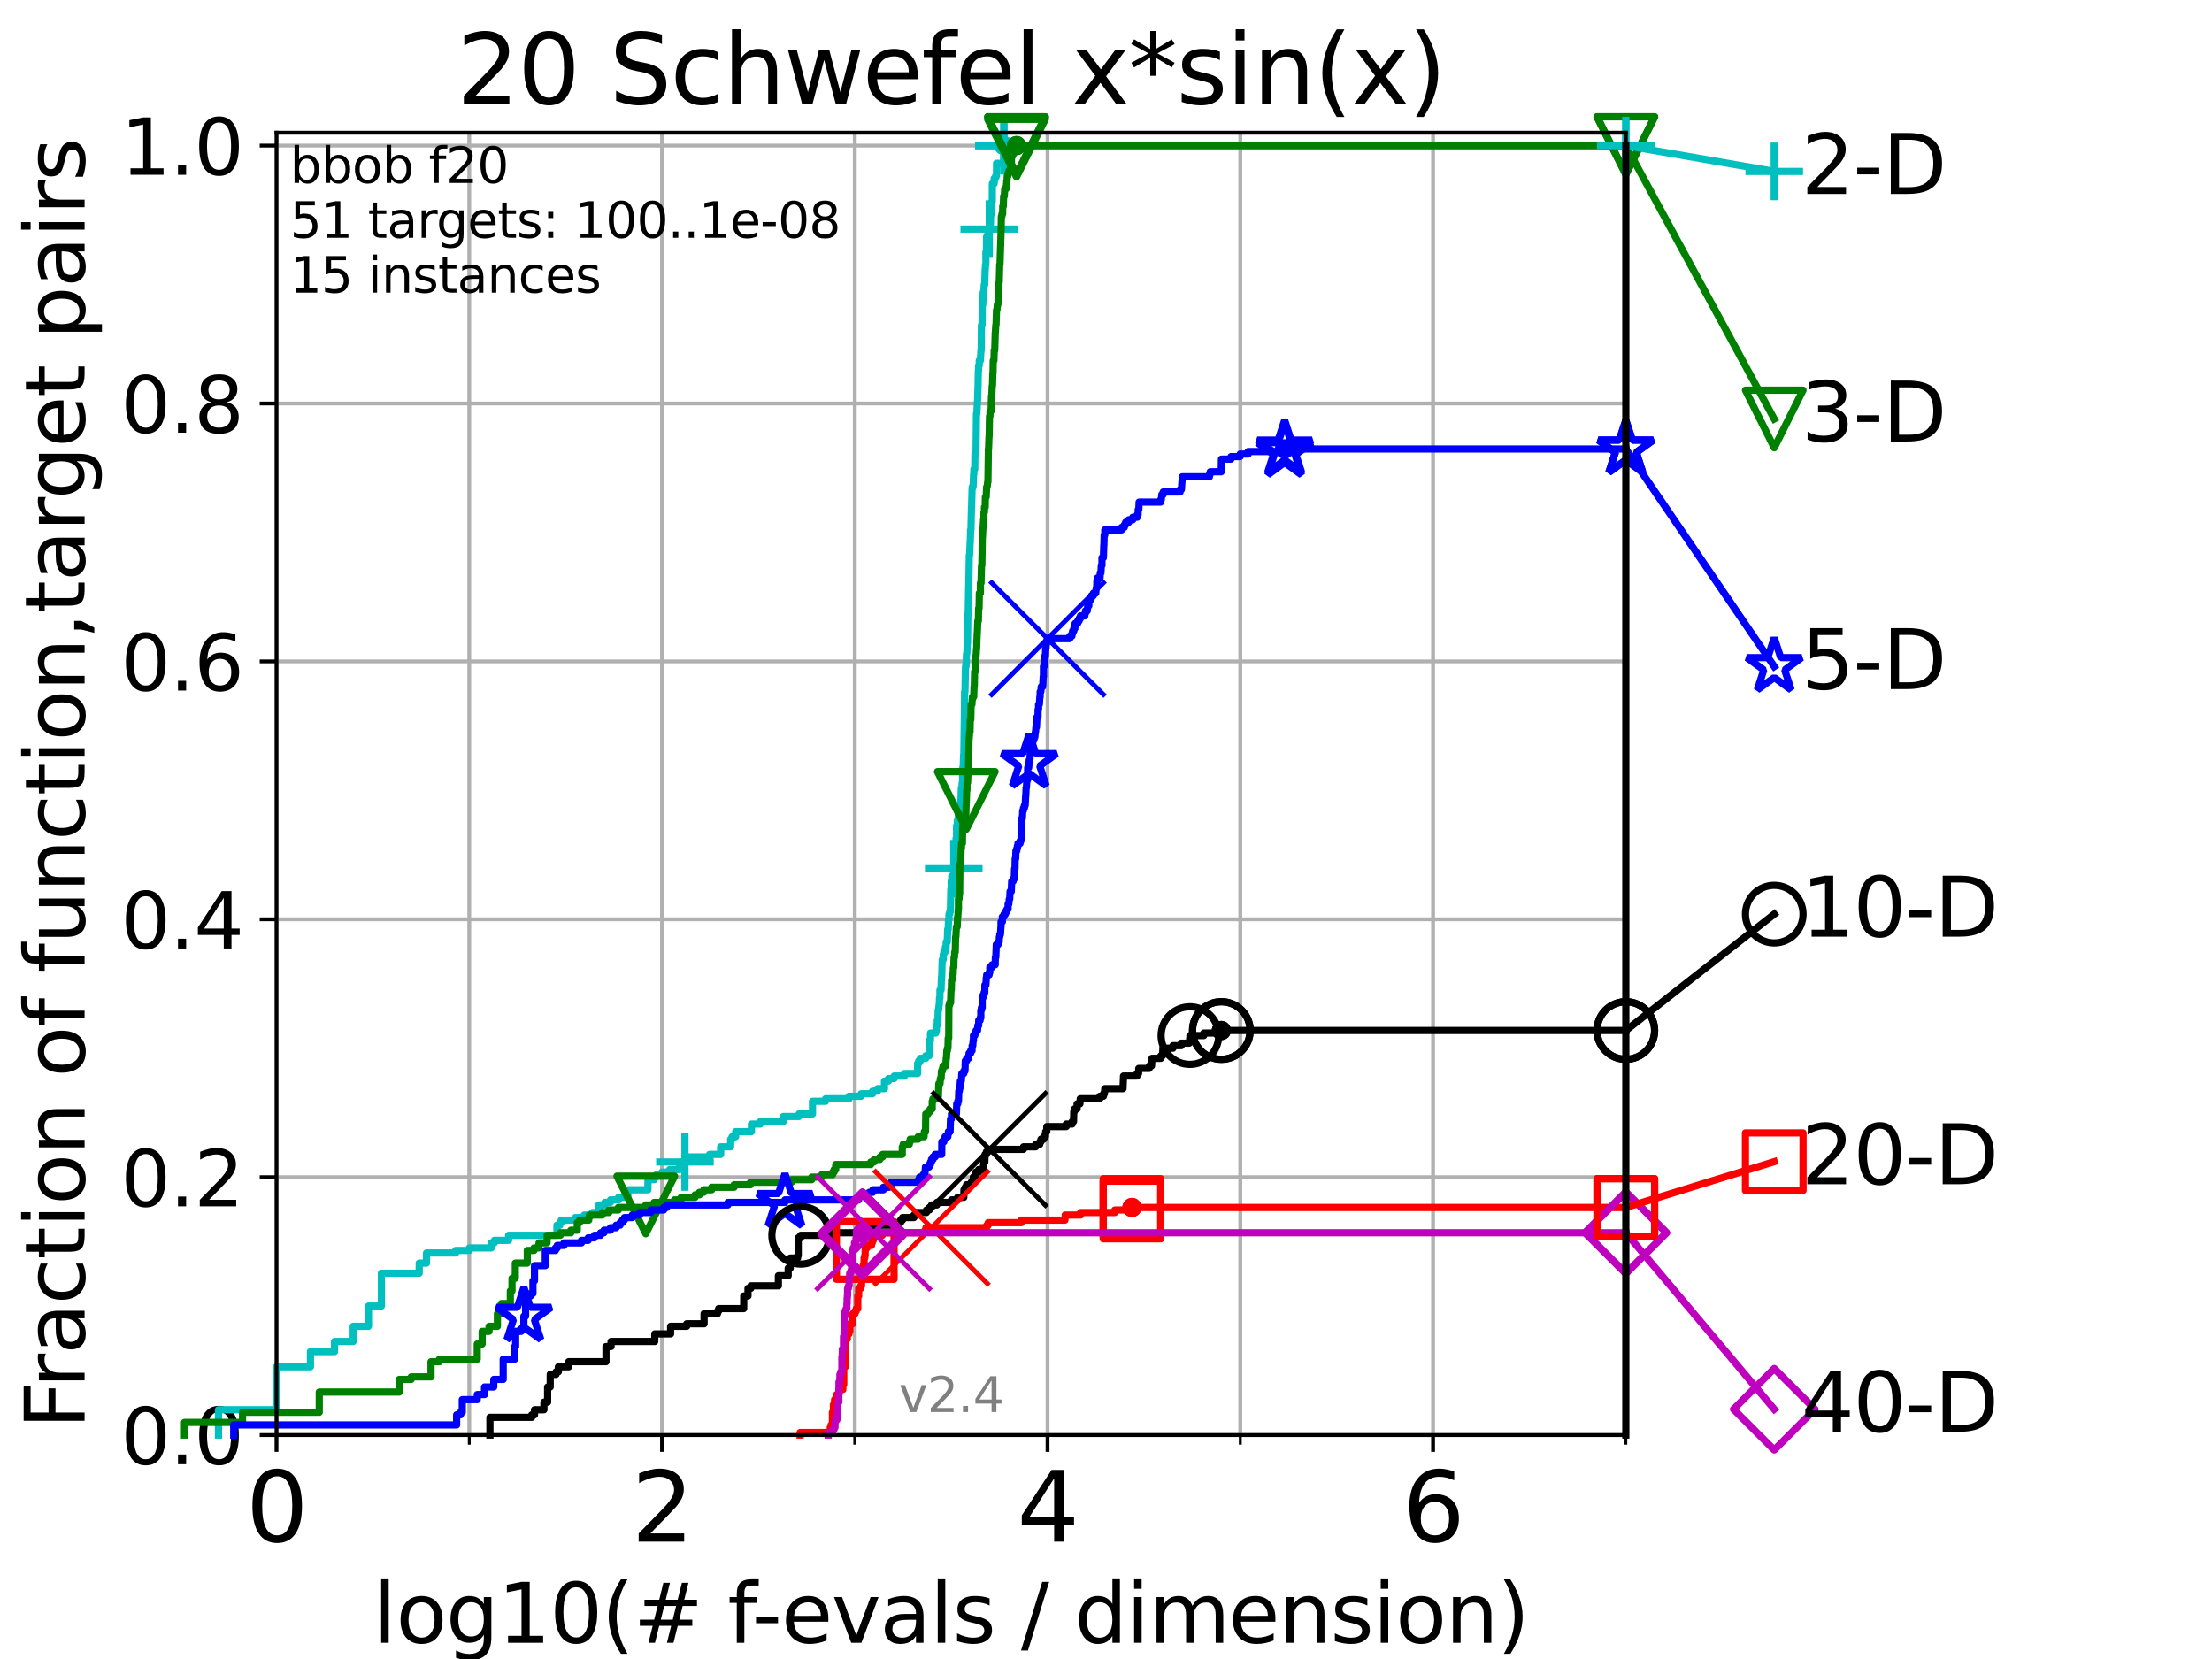 <?xml version="1.0" encoding="utf-8" standalone="no"?>
<!DOCTYPE svg PUBLIC "-//W3C//DTD SVG 1.1//EN"
  "http://www.w3.org/Graphics/SVG/1.1/DTD/svg11.dtd">
<svg height="345.6pt" version="1.1" viewBox="0 0 460.8 345.6" width="460.8pt" xmlns="http://www.w3.org/2000/svg" xmlns:xlink="http://www.w3.org/1999/xlink">
 <defs>
  <style type="text/css">*{stroke-linecap:butt;stroke-linejoin:round;}</style>
 </defs>
 <g id="figure_1">
  <g id="patch_1">
   <path d="M 0 345.6 
L 460.8 345.6 
L 460.8 0 
L 0 0 
z
" style="fill:#ffffff;"/>
  </g>
  <g id="axes_1">
   <g id="patch_2">
    <path d="M 57.6 298.944 
L 338.688 298.944 
L 338.688 27.648 
L 57.6 27.648 
z
" style="fill:#ffffff;"/>
   </g>
   <g id="matplotlib.axis_1">
    <g id="xtick_1">
     <g id="line2d_1">
      <path clip-path="url(#p402604cabe)" d="M 57.6 298.944 
L 57.6 27.648 
" style="fill:none;stroke:#b0b0b0;stroke-linecap:square;stroke-width:0.8;"/>
     </g>
     <g id="line2d_2">
      <defs>
       <path d="M 0 0 
L 0 3.5 
" id="m5d64efc197" style="stroke:#000000;stroke-width:0.8;"/>
      </defs>
      <g>
       <use style="stroke:#000000;stroke-width:0.8;" x="57.6" xlink:href="#m5d64efc197" y="298.944"/>
      </g>
     </g>
     <g id="text_1">
      <!-- 0 -->
      <g transform="translate(51.237 321.141)scale(0.2 -0.2)">
       <defs>
        <path d="M 2034 4250 
Q 1547 4250 1301 3770 
Q 1056 3291 1056 2328 
Q 1056 1369 1301 889 
Q 1547 409 2034 409 
Q 2525 409 2770 889 
Q 3016 1369 3016 2328 
Q 3016 3291 2770 3770 
Q 2525 4250 2034 4250 
z
M 2034 4750 
Q 2819 4750 3233 4129 
Q 3647 3509 3647 2328 
Q 3647 1150 3233 529 
Q 2819 -91 2034 -91 
Q 1250 -91 836 529 
Q 422 1150 422 2328 
Q 422 3509 836 4129 
Q 1250 4750 2034 4750 
z
" id="DejaVuSans-30" transform="scale(0.016)"/>
       </defs>
       <use xlink:href="#DejaVuSans-30"/>
      </g>
     </g>
    </g>
    <g id="xtick_2">
     <g id="line2d_3">
      <path clip-path="url(#p402604cabe)" d="M 137.911 298.944 
L 137.911 27.648 
" style="fill:none;stroke:#b0b0b0;stroke-linecap:square;stroke-width:0.8;"/>
     </g>
     <g id="line2d_4">
      <g>
       <use style="stroke:#000000;stroke-width:0.8;" x="137.911" xlink:href="#m5d64efc197" y="298.944"/>
      </g>
     </g>
     <g id="text_2">
      <!-- 2 -->
      <g transform="translate(131.548 321.141)scale(0.2 -0.2)">
       <defs>
        <path d="M 1228 531 
L 3431 531 
L 3431 0 
L 469 0 
L 469 531 
Q 828 903 1448 1529 
Q 2069 2156 2228 2338 
Q 2531 2678 2651 2914 
Q 2772 3150 2772 3378 
Q 2772 3750 2511 3984 
Q 2250 4219 1831 4219 
Q 1534 4219 1204 4116 
Q 875 4013 500 3803 
L 500 4441 
Q 881 4594 1212 4672 
Q 1544 4750 1819 4750 
Q 2544 4750 2975 4387 
Q 3406 4025 3406 3419 
Q 3406 3131 3298 2873 
Q 3191 2616 2906 2266 
Q 2828 2175 2409 1742 
Q 1991 1309 1228 531 
z
" id="DejaVuSans-32" transform="scale(0.016)"/>
       </defs>
       <use xlink:href="#DejaVuSans-32"/>
      </g>
     </g>
    </g>
    <g id="xtick_3">
     <g id="line2d_5">
      <path clip-path="url(#p402604cabe)" d="M 218.222 298.944 
L 218.222 27.648 
" style="fill:none;stroke:#b0b0b0;stroke-linecap:square;stroke-width:0.8;"/>
     </g>
     <g id="line2d_6">
      <g>
       <use style="stroke:#000000;stroke-width:0.8;" x="218.222" xlink:href="#m5d64efc197" y="298.944"/>
      </g>
     </g>
     <g id="text_3">
      <!-- 4 -->
      <g transform="translate(211.859 321.141)scale(0.2 -0.2)">
       <defs>
        <path d="M 2419 4116 
L 825 1625 
L 2419 1625 
L 2419 4116 
z
M 2253 4666 
L 3047 4666 
L 3047 1625 
L 3713 1625 
L 3713 1100 
L 3047 1100 
L 3047 0 
L 2419 0 
L 2419 1100 
L 313 1100 
L 313 1709 
L 2253 4666 
z
" id="DejaVuSans-34" transform="scale(0.016)"/>
       </defs>
       <use xlink:href="#DejaVuSans-34"/>
      </g>
     </g>
    </g>
    <g id="xtick_4">
     <g id="line2d_7">
      <path clip-path="url(#p402604cabe)" d="M 298.533 298.944 
L 298.533 27.648 
" style="fill:none;stroke:#b0b0b0;stroke-linecap:square;stroke-width:0.8;"/>
     </g>
     <g id="line2d_8">
      <g>
       <use style="stroke:#000000;stroke-width:0.8;" x="298.533" xlink:href="#m5d64efc197" y="298.944"/>
      </g>
     </g>
     <g id="text_4">
      <!-- 6 -->
      <g transform="translate(292.17 321.141)scale(0.2 -0.2)">
       <defs>
        <path d="M 2113 2584 
Q 1688 2584 1439 2293 
Q 1191 2003 1191 1497 
Q 1191 994 1439 701 
Q 1688 409 2113 409 
Q 2538 409 2786 701 
Q 3034 994 3034 1497 
Q 3034 2003 2786 2293 
Q 2538 2584 2113 2584 
z
M 3366 4563 
L 3366 3988 
Q 3128 4100 2886 4159 
Q 2644 4219 2406 4219 
Q 1781 4219 1451 3797 
Q 1122 3375 1075 2522 
Q 1259 2794 1537 2939 
Q 1816 3084 2150 3084 
Q 2853 3084 3261 2657 
Q 3669 2231 3669 1497 
Q 3669 778 3244 343 
Q 2819 -91 2113 -91 
Q 1303 -91 875 529 
Q 447 1150 447 2328 
Q 447 3434 972 4092 
Q 1497 4750 2381 4750 
Q 2619 4750 2861 4703 
Q 3103 4656 3366 4563 
z
" id="DejaVuSans-36" transform="scale(0.016)"/>
       </defs>
       <use xlink:href="#DejaVuSans-36"/>
      </g>
     </g>
    </g>
    <g id="xtick_5">
     <g id="line2d_9">
      <path clip-path="url(#p402604cabe)" d="M 97.755 298.944 
L 97.755 27.648 
" style="fill:none;stroke:#b0b0b0;stroke-linecap:square;stroke-width:0.8;"/>
     </g>
     <g id="line2d_10">
      <defs>
       <path d="M 0 0 
L 0 2 
" id="meda341bd90" style="stroke:#000000;stroke-width:0.6;"/>
      </defs>
      <g>
       <use style="stroke:#000000;stroke-width:0.6;" x="97.755" xlink:href="#meda341bd90" y="298.944"/>
      </g>
     </g>
    </g>
    <g id="xtick_6">
     <g id="line2d_11">
      <path clip-path="url(#p402604cabe)" d="M 178.066 298.944 
L 178.066 27.648 
" style="fill:none;stroke:#b0b0b0;stroke-linecap:square;stroke-width:0.8;"/>
     </g>
     <g id="line2d_12">
      <g>
       <use style="stroke:#000000;stroke-width:0.6;" x="178.066" xlink:href="#meda341bd90" y="298.944"/>
      </g>
     </g>
    </g>
    <g id="xtick_7">
     <g id="line2d_13">
      <path clip-path="url(#p402604cabe)" d="M 258.377 298.944 
L 258.377 27.648 
" style="fill:none;stroke:#b0b0b0;stroke-linecap:square;stroke-width:0.8;"/>
     </g>
     <g id="line2d_14">
      <g>
       <use style="stroke:#000000;stroke-width:0.6;" x="258.377" xlink:href="#meda341bd90" y="298.944"/>
      </g>
     </g>
    </g>
    <g id="xtick_8">
     <g id="line2d_15">
      <path clip-path="url(#p402604cabe)" d="M 338.688 298.944 
L 338.688 27.648 
" style="fill:none;stroke:#b0b0b0;stroke-linecap:square;stroke-width:0.8;"/>
     </g>
     <g id="line2d_16">
      <g>
       <use style="stroke:#000000;stroke-width:0.6;" x="338.688" xlink:href="#meda341bd90" y="298.944"/>
      </g>
     </g>
    </g>
    <g id="text_5">
     <!-- log10(# f-evals / dimension) -->
     <g transform="translate(77.764 342.218)scale(0.17 -0.17)">
      <defs>
       <path d="M 603 4863 
L 1178 4863 
L 1178 0 
L 603 0 
L 603 4863 
z
" id="DejaVuSans-6c" transform="scale(0.016)"/>
       <path d="M 1959 3097 
Q 1497 3097 1228 2736 
Q 959 2375 959 1747 
Q 959 1119 1226 758 
Q 1494 397 1959 397 
Q 2419 397 2687 759 
Q 2956 1122 2956 1747 
Q 2956 2369 2687 2733 
Q 2419 3097 1959 3097 
z
M 1959 3584 
Q 2709 3584 3137 3096 
Q 3566 2609 3566 1747 
Q 3566 888 3137 398 
Q 2709 -91 1959 -91 
Q 1206 -91 779 398 
Q 353 888 353 1747 
Q 353 2609 779 3096 
Q 1206 3584 1959 3584 
z
" id="DejaVuSans-6f" transform="scale(0.016)"/>
       <path d="M 2906 1791 
Q 2906 2416 2648 2759 
Q 2391 3103 1925 3103 
Q 1463 3103 1205 2759 
Q 947 2416 947 1791 
Q 947 1169 1205 825 
Q 1463 481 1925 481 
Q 2391 481 2648 825 
Q 2906 1169 2906 1791 
z
M 3481 434 
Q 3481 -459 3084 -895 
Q 2688 -1331 1869 -1331 
Q 1566 -1331 1297 -1286 
Q 1028 -1241 775 -1147 
L 775 -588 
Q 1028 -725 1275 -790 
Q 1522 -856 1778 -856 
Q 2344 -856 2625 -561 
Q 2906 -266 2906 331 
L 2906 616 
Q 2728 306 2450 153 
Q 2172 0 1784 0 
Q 1141 0 747 490 
Q 353 981 353 1791 
Q 353 2603 747 3093 
Q 1141 3584 1784 3584 
Q 2172 3584 2450 3431 
Q 2728 3278 2906 2969 
L 2906 3500 
L 3481 3500 
L 3481 434 
z
" id="DejaVuSans-67" transform="scale(0.016)"/>
       <path d="M 794 531 
L 1825 531 
L 1825 4091 
L 703 3866 
L 703 4441 
L 1819 4666 
L 2450 4666 
L 2450 531 
L 3481 531 
L 3481 0 
L 794 0 
L 794 531 
z
" id="DejaVuSans-31" transform="scale(0.016)"/>
       <path d="M 1984 4856 
Q 1566 4138 1362 3434 
Q 1159 2731 1159 2009 
Q 1159 1288 1364 580 
Q 1569 -128 1984 -844 
L 1484 -844 
Q 1016 -109 783 600 
Q 550 1309 550 2009 
Q 550 2706 781 3412 
Q 1013 4119 1484 4856 
L 1984 4856 
z
" id="DejaVuSans-28" transform="scale(0.016)"/>
       <path d="M 3272 2816 
L 2363 2816 
L 2100 1772 
L 3016 1772 
L 3272 2816 
z
M 2803 4594 
L 2478 3297 
L 3391 3297 
L 3719 4594 
L 4219 4594 
L 3897 3297 
L 4872 3297 
L 4872 2816 
L 3775 2816 
L 3519 1772 
L 4513 1772 
L 4513 1294 
L 3397 1294 
L 3072 0 
L 2572 0 
L 2894 1294 
L 1978 1294 
L 1656 0 
L 1153 0 
L 1478 1294 
L 494 1294 
L 494 1772 
L 1594 1772 
L 1856 2816 
L 850 2816 
L 850 3297 
L 1978 3297 
L 2297 4594 
L 2803 4594 
z
" id="DejaVuSans-23" transform="scale(0.016)"/>
       <path id="DejaVuSans-20" transform="scale(0.016)"/>
       <path d="M 2375 4863 
L 2375 4384 
L 1825 4384 
Q 1516 4384 1395 4259 
Q 1275 4134 1275 3809 
L 1275 3500 
L 2222 3500 
L 2222 3053 
L 1275 3053 
L 1275 0 
L 697 0 
L 697 3053 
L 147 3053 
L 147 3500 
L 697 3500 
L 697 3744 
Q 697 4328 969 4595 
Q 1241 4863 1831 4863 
L 2375 4863 
z
" id="DejaVuSans-66" transform="scale(0.016)"/>
       <path d="M 313 2009 
L 1997 2009 
L 1997 1497 
L 313 1497 
L 313 2009 
z
" id="DejaVuSans-2d" transform="scale(0.016)"/>
       <path d="M 3597 1894 
L 3597 1613 
L 953 1613 
Q 991 1019 1311 708 
Q 1631 397 2203 397 
Q 2534 397 2845 478 
Q 3156 559 3463 722 
L 3463 178 
Q 3153 47 2828 -22 
Q 2503 -91 2169 -91 
Q 1331 -91 842 396 
Q 353 884 353 1716 
Q 353 2575 817 3079 
Q 1281 3584 2069 3584 
Q 2775 3584 3186 3129 
Q 3597 2675 3597 1894 
z
M 3022 2063 
Q 3016 2534 2758 2815 
Q 2500 3097 2075 3097 
Q 1594 3097 1305 2825 
Q 1016 2553 972 2059 
L 3022 2063 
z
" id="DejaVuSans-65" transform="scale(0.016)"/>
       <path d="M 191 3500 
L 800 3500 
L 1894 563 
L 2988 3500 
L 3597 3500 
L 2284 0 
L 1503 0 
L 191 3500 
z
" id="DejaVuSans-76" transform="scale(0.016)"/>
       <path d="M 2194 1759 
Q 1497 1759 1228 1600 
Q 959 1441 959 1056 
Q 959 750 1161 570 
Q 1363 391 1709 391 
Q 2188 391 2477 730 
Q 2766 1069 2766 1631 
L 2766 1759 
L 2194 1759 
z
M 3341 1997 
L 3341 0 
L 2766 0 
L 2766 531 
Q 2569 213 2275 61 
Q 1981 -91 1556 -91 
Q 1019 -91 701 211 
Q 384 513 384 1019 
Q 384 1609 779 1909 
Q 1175 2209 1959 2209 
L 2766 2209 
L 2766 2266 
Q 2766 2663 2505 2880 
Q 2244 3097 1772 3097 
Q 1472 3097 1187 3025 
Q 903 2953 641 2809 
L 641 3341 
Q 956 3463 1253 3523 
Q 1550 3584 1831 3584 
Q 2591 3584 2966 3190 
Q 3341 2797 3341 1997 
z
" id="DejaVuSans-61" transform="scale(0.016)"/>
       <path d="M 2834 3397 
L 2834 2853 
Q 2591 2978 2328 3040 
Q 2066 3103 1784 3103 
Q 1356 3103 1142 2972 
Q 928 2841 928 2578 
Q 928 2378 1081 2264 
Q 1234 2150 1697 2047 
L 1894 2003 
Q 2506 1872 2764 1633 
Q 3022 1394 3022 966 
Q 3022 478 2636 193 
Q 2250 -91 1575 -91 
Q 1294 -91 989 -36 
Q 684 19 347 128 
L 347 722 
Q 666 556 975 473 
Q 1284 391 1588 391 
Q 1994 391 2212 530 
Q 2431 669 2431 922 
Q 2431 1156 2273 1281 
Q 2116 1406 1581 1522 
L 1381 1569 
Q 847 1681 609 1914 
Q 372 2147 372 2553 
Q 372 3047 722 3315 
Q 1072 3584 1716 3584 
Q 2034 3584 2315 3537 
Q 2597 3491 2834 3397 
z
" id="DejaVuSans-73" transform="scale(0.016)"/>
       <path d="M 1625 4666 
L 2156 4666 
L 531 -594 
L 0 -594 
L 1625 4666 
z
" id="DejaVuSans-2f" transform="scale(0.016)"/>
       <path d="M 2906 2969 
L 2906 4863 
L 3481 4863 
L 3481 0 
L 2906 0 
L 2906 525 
Q 2725 213 2448 61 
Q 2172 -91 1784 -91 
Q 1150 -91 751 415 
Q 353 922 353 1747 
Q 353 2572 751 3078 
Q 1150 3584 1784 3584 
Q 2172 3584 2448 3432 
Q 2725 3281 2906 2969 
z
M 947 1747 
Q 947 1113 1208 752 
Q 1469 391 1925 391 
Q 2381 391 2643 752 
Q 2906 1113 2906 1747 
Q 2906 2381 2643 2742 
Q 2381 3103 1925 3103 
Q 1469 3103 1208 2742 
Q 947 2381 947 1747 
z
" id="DejaVuSans-64" transform="scale(0.016)"/>
       <path d="M 603 3500 
L 1178 3500 
L 1178 0 
L 603 0 
L 603 3500 
z
M 603 4863 
L 1178 4863 
L 1178 4134 
L 603 4134 
L 603 4863 
z
" id="DejaVuSans-69" transform="scale(0.016)"/>
       <path d="M 3328 2828 
Q 3544 3216 3844 3400 
Q 4144 3584 4550 3584 
Q 5097 3584 5394 3201 
Q 5691 2819 5691 2113 
L 5691 0 
L 5113 0 
L 5113 2094 
Q 5113 2597 4934 2840 
Q 4756 3084 4391 3084 
Q 3944 3084 3684 2787 
Q 3425 2491 3425 1978 
L 3425 0 
L 2847 0 
L 2847 2094 
Q 2847 2600 2669 2842 
Q 2491 3084 2119 3084 
Q 1678 3084 1418 2786 
Q 1159 2488 1159 1978 
L 1159 0 
L 581 0 
L 581 3500 
L 1159 3500 
L 1159 2956 
Q 1356 3278 1631 3431 
Q 1906 3584 2284 3584 
Q 2666 3584 2933 3390 
Q 3200 3197 3328 2828 
z
" id="DejaVuSans-6d" transform="scale(0.016)"/>
       <path d="M 3513 2113 
L 3513 0 
L 2938 0 
L 2938 2094 
Q 2938 2591 2744 2837 
Q 2550 3084 2163 3084 
Q 1697 3084 1428 2787 
Q 1159 2491 1159 1978 
L 1159 0 
L 581 0 
L 581 3500 
L 1159 3500 
L 1159 2956 
Q 1366 3272 1645 3428 
Q 1925 3584 2291 3584 
Q 2894 3584 3203 3211 
Q 3513 2838 3513 2113 
z
" id="DejaVuSans-6e" transform="scale(0.016)"/>
       <path d="M 513 4856 
L 1013 4856 
Q 1481 4119 1714 3412 
Q 1947 2706 1947 2009 
Q 1947 1309 1714 600 
Q 1481 -109 1013 -844 
L 513 -844 
Q 928 -128 1133 580 
Q 1338 1288 1338 2009 
Q 1338 2731 1133 3434 
Q 928 4138 513 4856 
z
" id="DejaVuSans-29" transform="scale(0.016)"/>
      </defs>
      <use xlink:href="#DejaVuSans-6c"/>
      <use x="27.783" xlink:href="#DejaVuSans-6f"/>
      <use x="88.965" xlink:href="#DejaVuSans-67"/>
      <use x="152.441" xlink:href="#DejaVuSans-31"/>
      <use x="216.064" xlink:href="#DejaVuSans-30"/>
      <use x="279.688" xlink:href="#DejaVuSans-28"/>
      <use x="318.701" xlink:href="#DejaVuSans-23"/>
      <use x="402.49" xlink:href="#DejaVuSans-20"/>
      <use x="434.277" xlink:href="#DejaVuSans-66"/>
      <use x="463.982" xlink:href="#DejaVuSans-2d"/>
      <use x="500.066" xlink:href="#DejaVuSans-65"/>
      <use x="561.59" xlink:href="#DejaVuSans-76"/>
      <use x="620.77" xlink:href="#DejaVuSans-61"/>
      <use x="682.049" xlink:href="#DejaVuSans-6c"/>
      <use x="709.832" xlink:href="#DejaVuSans-73"/>
      <use x="761.932" xlink:href="#DejaVuSans-20"/>
      <use x="793.719" xlink:href="#DejaVuSans-2f"/>
      <use x="827.41" xlink:href="#DejaVuSans-20"/>
      <use x="859.197" xlink:href="#DejaVuSans-64"/>
      <use x="922.674" xlink:href="#DejaVuSans-69"/>
      <use x="950.457" xlink:href="#DejaVuSans-6d"/>
      <use x="1047.869" xlink:href="#DejaVuSans-65"/>
      <use x="1109.393" xlink:href="#DejaVuSans-6e"/>
      <use x="1172.771" xlink:href="#DejaVuSans-73"/>
      <use x="1224.871" xlink:href="#DejaVuSans-69"/>
      <use x="1252.654" xlink:href="#DejaVuSans-6f"/>
      <use x="1313.836" xlink:href="#DejaVuSans-6e"/>
      <use x="1377.215" xlink:href="#DejaVuSans-29"/>
     </g>
    </g>
   </g>
   <g id="matplotlib.axis_2">
    <g id="ytick_1">
     <g id="line2d_17">
      <path clip-path="url(#p402604cabe)" d="M 57.6 298.944 
L 338.688 298.944 
" style="fill:none;stroke:#b0b0b0;stroke-linecap:square;stroke-width:0.8;"/>
     </g>
     <g id="line2d_18">
      <defs>
       <path d="M 0 0 
L -3.5 0 
" id="mb724f456cd" style="stroke:#000000;stroke-width:0.8;"/>
      </defs>
      <g>
       <use style="stroke:#000000;stroke-width:0.8;" x="57.6" xlink:href="#mb724f456cd" y="298.944"/>
      </g>
     </g>
     <g id="text_6">
      <!-- 0.0 -->
      <g transform="translate(25.155 305.023)scale(0.16 -0.16)">
       <defs>
        <path d="M 684 794 
L 1344 794 
L 1344 0 
L 684 0 
L 684 794 
z
" id="DejaVuSans-2e" transform="scale(0.016)"/>
       </defs>
       <use xlink:href="#DejaVuSans-30"/>
       <use x="63.623" xlink:href="#DejaVuSans-2e"/>
       <use x="95.41" xlink:href="#DejaVuSans-30"/>
      </g>
     </g>
    </g>
    <g id="ytick_2">
     <g id="line2d_19">
      <path clip-path="url(#p402604cabe)" d="M 57.6 245.222 
L 338.688 245.222 
" style="fill:none;stroke:#b0b0b0;stroke-linecap:square;stroke-width:0.8;"/>
     </g>
     <g id="line2d_20">
      <g>
       <use style="stroke:#000000;stroke-width:0.8;" x="57.6" xlink:href="#mb724f456cd" y="245.222"/>
      </g>
     </g>
     <g id="text_7">
      <!-- 0.2 -->
      <g transform="translate(25.155 251.301)scale(0.16 -0.16)">
       <use xlink:href="#DejaVuSans-30"/>
       <use x="63.623" xlink:href="#DejaVuSans-2e"/>
       <use x="95.41" xlink:href="#DejaVuSans-32"/>
      </g>
     </g>
    </g>
    <g id="ytick_3">
     <g id="line2d_21">
      <path clip-path="url(#p402604cabe)" d="M 57.6 191.5 
L 338.688 191.5 
" style="fill:none;stroke:#b0b0b0;stroke-linecap:square;stroke-width:0.8;"/>
     </g>
     <g id="line2d_22">
      <g>
       <use style="stroke:#000000;stroke-width:0.8;" x="57.6" xlink:href="#mb724f456cd" y="191.5"/>
      </g>
     </g>
     <g id="text_8">
      <!-- 0.4 -->
      <g transform="translate(25.155 197.579)scale(0.16 -0.16)">
       <use xlink:href="#DejaVuSans-30"/>
       <use x="63.623" xlink:href="#DejaVuSans-2e"/>
       <use x="95.41" xlink:href="#DejaVuSans-34"/>
      </g>
     </g>
    </g>
    <g id="ytick_4">
     <g id="line2d_23">
      <path clip-path="url(#p402604cabe)" d="M 57.6 137.778 
L 338.688 137.778 
" style="fill:none;stroke:#b0b0b0;stroke-linecap:square;stroke-width:0.8;"/>
     </g>
     <g id="line2d_24">
      <g>
       <use style="stroke:#000000;stroke-width:0.8;" x="57.6" xlink:href="#mb724f456cd" y="137.778"/>
      </g>
     </g>
     <g id="text_9">
      <!-- 0.6 -->
      <g transform="translate(25.155 143.857)scale(0.16 -0.16)">
       <use xlink:href="#DejaVuSans-30"/>
       <use x="63.623" xlink:href="#DejaVuSans-2e"/>
       <use x="95.41" xlink:href="#DejaVuSans-36"/>
      </g>
     </g>
    </g>
    <g id="ytick_5">
     <g id="line2d_25">
      <path clip-path="url(#p402604cabe)" d="M 57.6 84.056 
L 338.688 84.056 
" style="fill:none;stroke:#b0b0b0;stroke-linecap:square;stroke-width:0.8;"/>
     </g>
     <g id="line2d_26">
      <g>
       <use style="stroke:#000000;stroke-width:0.8;" x="57.6" xlink:href="#mb724f456cd" y="84.056"/>
      </g>
     </g>
     <g id="text_10">
      <!-- 0.8 -->
      <g transform="translate(25.155 90.135)scale(0.16 -0.16)">
       <defs>
        <path d="M 2034 2216 
Q 1584 2216 1326 1975 
Q 1069 1734 1069 1313 
Q 1069 891 1326 650 
Q 1584 409 2034 409 
Q 2484 409 2743 651 
Q 3003 894 3003 1313 
Q 3003 1734 2745 1975 
Q 2488 2216 2034 2216 
z
M 1403 2484 
Q 997 2584 770 2862 
Q 544 3141 544 3541 
Q 544 4100 942 4425 
Q 1341 4750 2034 4750 
Q 2731 4750 3128 4425 
Q 3525 4100 3525 3541 
Q 3525 3141 3298 2862 
Q 3072 2584 2669 2484 
Q 3125 2378 3379 2068 
Q 3634 1759 3634 1313 
Q 3634 634 3220 271 
Q 2806 -91 2034 -91 
Q 1263 -91 848 271 
Q 434 634 434 1313 
Q 434 1759 690 2068 
Q 947 2378 1403 2484 
z
M 1172 3481 
Q 1172 3119 1398 2916 
Q 1625 2713 2034 2713 
Q 2441 2713 2670 2916 
Q 2900 3119 2900 3481 
Q 2900 3844 2670 4047 
Q 2441 4250 2034 4250 
Q 1625 4250 1398 4047 
Q 1172 3844 1172 3481 
z
" id="DejaVuSans-38" transform="scale(0.016)"/>
       </defs>
       <use xlink:href="#DejaVuSans-30"/>
       <use x="63.623" xlink:href="#DejaVuSans-2e"/>
       <use x="95.41" xlink:href="#DejaVuSans-38"/>
      </g>
     </g>
    </g>
    <g id="ytick_6">
     <g id="line2d_27">
      <path clip-path="url(#p402604cabe)" d="M 57.6 30.334 
L 338.688 30.334 
" style="fill:none;stroke:#b0b0b0;stroke-linecap:square;stroke-width:0.8;"/>
     </g>
     <g id="line2d_28">
      <g>
       <use style="stroke:#000000;stroke-width:0.8;" x="57.6" xlink:href="#mb724f456cd" y="30.334"/>
      </g>
     </g>
     <g id="text_11">
      <!-- 1.0 -->
      <g transform="translate(25.155 36.413)scale(0.16 -0.16)">
       <use xlink:href="#DejaVuSans-31"/>
       <use x="63.623" xlink:href="#DejaVuSans-2e"/>
       <use x="95.41" xlink:href="#DejaVuSans-30"/>
      </g>
     </g>
    </g>
    <g id="text_12">
     <!-- Fraction of function,target pairs -->
     <g transform="translate(17.62 297.681)rotate(-90)scale(0.17 -0.17)">
      <defs>
       <path d="M 628 4666 
L 3309 4666 
L 3309 4134 
L 1259 4134 
L 1259 2759 
L 3109 2759 
L 3109 2228 
L 1259 2228 
L 1259 0 
L 628 0 
L 628 4666 
z
" id="DejaVuSans-46" transform="scale(0.016)"/>
       <path d="M 2631 2963 
Q 2534 3019 2420 3045 
Q 2306 3072 2169 3072 
Q 1681 3072 1420 2755 
Q 1159 2438 1159 1844 
L 1159 0 
L 581 0 
L 581 3500 
L 1159 3500 
L 1159 2956 
Q 1341 3275 1631 3429 
Q 1922 3584 2338 3584 
Q 2397 3584 2469 3576 
Q 2541 3569 2628 3553 
L 2631 2963 
z
" id="DejaVuSans-72" transform="scale(0.016)"/>
       <path d="M 3122 3366 
L 3122 2828 
Q 2878 2963 2633 3030 
Q 2388 3097 2138 3097 
Q 1578 3097 1268 2742 
Q 959 2388 959 1747 
Q 959 1106 1268 751 
Q 1578 397 2138 397 
Q 2388 397 2633 464 
Q 2878 531 3122 666 
L 3122 134 
Q 2881 22 2623 -34 
Q 2366 -91 2075 -91 
Q 1284 -91 818 406 
Q 353 903 353 1747 
Q 353 2603 823 3093 
Q 1294 3584 2113 3584 
Q 2378 3584 2631 3529 
Q 2884 3475 3122 3366 
z
" id="DejaVuSans-63" transform="scale(0.016)"/>
       <path d="M 1172 4494 
L 1172 3500 
L 2356 3500 
L 2356 3053 
L 1172 3053 
L 1172 1153 
Q 1172 725 1289 603 
Q 1406 481 1766 481 
L 2356 481 
L 2356 0 
L 1766 0 
Q 1100 0 847 248 
Q 594 497 594 1153 
L 594 3053 
L 172 3053 
L 172 3500 
L 594 3500 
L 594 4494 
L 1172 4494 
z
" id="DejaVuSans-74" transform="scale(0.016)"/>
       <path d="M 544 1381 
L 544 3500 
L 1119 3500 
L 1119 1403 
Q 1119 906 1312 657 
Q 1506 409 1894 409 
Q 2359 409 2629 706 
Q 2900 1003 2900 1516 
L 2900 3500 
L 3475 3500 
L 3475 0 
L 2900 0 
L 2900 538 
Q 2691 219 2414 64 
Q 2138 -91 1772 -91 
Q 1169 -91 856 284 
Q 544 659 544 1381 
z
M 1991 3584 
L 1991 3584 
z
" id="DejaVuSans-75" transform="scale(0.016)"/>
       <path d="M 750 794 
L 1409 794 
L 1409 256 
L 897 -744 
L 494 -744 
L 750 256 
L 750 794 
z
" id="DejaVuSans-2c" transform="scale(0.016)"/>
       <path d="M 1159 525 
L 1159 -1331 
L 581 -1331 
L 581 3500 
L 1159 3500 
L 1159 2969 
Q 1341 3281 1617 3432 
Q 1894 3584 2278 3584 
Q 2916 3584 3314 3078 
Q 3713 2572 3713 1747 
Q 3713 922 3314 415 
Q 2916 -91 2278 -91 
Q 1894 -91 1617 61 
Q 1341 213 1159 525 
z
M 3116 1747 
Q 3116 2381 2855 2742 
Q 2594 3103 2138 3103 
Q 1681 3103 1420 2742 
Q 1159 2381 1159 1747 
Q 1159 1113 1420 752 
Q 1681 391 2138 391 
Q 2594 391 2855 752 
Q 3116 1113 3116 1747 
z
" id="DejaVuSans-70" transform="scale(0.016)"/>
      </defs>
      <use xlink:href="#DejaVuSans-46"/>
      <use x="50.27" xlink:href="#DejaVuSans-72"/>
      <use x="91.383" xlink:href="#DejaVuSans-61"/>
      <use x="152.662" xlink:href="#DejaVuSans-63"/>
      <use x="207.643" xlink:href="#DejaVuSans-74"/>
      <use x="246.852" xlink:href="#DejaVuSans-69"/>
      <use x="274.635" xlink:href="#DejaVuSans-6f"/>
      <use x="335.816" xlink:href="#DejaVuSans-6e"/>
      <use x="399.195" xlink:href="#DejaVuSans-20"/>
      <use x="430.982" xlink:href="#DejaVuSans-6f"/>
      <use x="492.164" xlink:href="#DejaVuSans-66"/>
      <use x="527.369" xlink:href="#DejaVuSans-20"/>
      <use x="559.156" xlink:href="#DejaVuSans-66"/>
      <use x="594.361" xlink:href="#DejaVuSans-75"/>
      <use x="657.74" xlink:href="#DejaVuSans-6e"/>
      <use x="721.119" xlink:href="#DejaVuSans-63"/>
      <use x="776.1" xlink:href="#DejaVuSans-74"/>
      <use x="815.309" xlink:href="#DejaVuSans-69"/>
      <use x="843.092" xlink:href="#DejaVuSans-6f"/>
      <use x="904.273" xlink:href="#DejaVuSans-6e"/>
      <use x="967.652" xlink:href="#DejaVuSans-2c"/>
      <use x="999.439" xlink:href="#DejaVuSans-74"/>
      <use x="1038.648" xlink:href="#DejaVuSans-61"/>
      <use x="1099.928" xlink:href="#DejaVuSans-72"/>
      <use x="1139.291" xlink:href="#DejaVuSans-67"/>
      <use x="1202.768" xlink:href="#DejaVuSans-65"/>
      <use x="1264.291" xlink:href="#DejaVuSans-74"/>
      <use x="1303.5" xlink:href="#DejaVuSans-20"/>
      <use x="1335.287" xlink:href="#DejaVuSans-70"/>
      <use x="1398.764" xlink:href="#DejaVuSans-61"/>
      <use x="1460.043" xlink:href="#DejaVuSans-69"/>
      <use x="1487.826" xlink:href="#DejaVuSans-72"/>
      <use x="1528.939" xlink:href="#DejaVuSans-73"/>
     </g>
    </g>
   </g>
   <g id="line2d_29">
    <defs>
     <path d="M 0 1.5 
C 0.398 1.5 0.779 1.342 1.061 1.061 
C 1.342 0.779 1.5 0.398 1.5 0 
C 1.5 -0.398 1.342 -0.779 1.061 -1.061 
C 0.779 -1.342 0.398 -1.5 0 -1.5 
C -0.398 -1.5 -0.779 -1.342 -1.061 -1.061 
C -1.342 -0.779 -1.5 -0.398 -1.5 0 
C -1.5 0.398 -1.342 0.779 -1.061 1.061 
C -0.779 1.342 -0.398 1.5 0 1.5 
z
" id="mc90052dc80" style="stroke:#00bfbf;"/>
    </defs>
    <g>
     <use style="fill:#00bfbf;stroke:#00bfbf;" x="209.129" xlink:href="#mc90052dc80" y="30.334"/>
     <use style="fill:#00bfbf;stroke:#00bfbf;" x="209.129" xlink:href="#mc90052dc80" y="30.334"/>
    </g>
   </g>
   <g id="line2d_30">
    <path d="M 45.512 298.944 
L 45.512 293.677 
L 57.6 293.677 
L 57.6 284.723 
L 64.671 284.723 
L 64.671 281.563 
L 69.688 281.563 
L 69.688 279.457 
L 73.579 279.457 
L 73.579 276.296 
L 76.759 276.296 
L 76.759 272.083 
L 79.447 272.083 
L 79.447 265.236 
L 87.33 265.236 
L 87.33 263.129 
L 88.847 263.129 
L 88.847 261.023 
L 94.921 261.023 
L 94.921 260.496 
L 97.755 260.496 
L 97.755 259.969 
L 102.331 259.969 
L 102.331 258.916 
L 102.989 258.916 
L 102.989 258.389 
L 105.952 258.389 
L 105.952 257.336 
L 116.02 257.336 
L 116.02 255.229 
L 116.621 255.229 
L 116.621 254.702 
L 116.914 254.702 
L 116.914 254.176 
L 119.85 254.176 
L 119.85 253.649 
L 121.712 253.649 
L 121.712 253.122 
L 123.394 253.122 
L 123.394 252.596 
L 124.557 252.596 
L 124.557 252.069 
L 124.744 252.069 
L 124.744 251.016 
L 125.996 251.016 
L 125.996 250.489 
L 127.165 250.489 
L 127.165 249.962 
L 128.856 249.962 
L 128.856 249.436 
L 130.796 249.436 
L 130.796 248.382 
L 130.927 248.382 
L 130.927 247.855 
L 134.974 247.855 
L 134.974 245.749 
L 136.266 245.749 
L 136.266 245.222 
L 136.739 245.222 
L 136.739 244.695 
L 137.911 244.695 
L 137.911 244.169 
L 139.494 244.169 
L 139.494 243.642 
L 141.592 243.642 
L 141.592 242.589 
L 142.01 242.589 
L 142.01 242.062 
L 142.686 242.062 
L 142.686 241.009 
L 147.819 241.009 
L 147.819 240.482 
L 150.129 240.482 
L 150.129 238.902 
L 152.207 238.902 
L 152.207 237.322 
L 152.512 237.322 
L 152.512 236.795 
L 153.251 236.795 
L 153.251 235.742 
L 156.539 235.742 
L 156.539 234.162 
L 158.385 234.162 
L 158.385 233.635 
L 163.185 233.635 
L 163.185 232.582 
L 166.443 232.582 
L 166.443 232.055 
L 169.259 232.055 
L 169.259 229.421 
L 171.983 229.421 
L 171.983 228.895 
L 176.876 228.895 
L 176.876 228.368 
L 179.392 228.368 
L 179.392 227.841 
L 181.768 227.841 
L 181.768 227.315 
L 182.795 227.315 
L 182.795 226.788 
L 184.249 226.788 
L 184.249 225.208 
L 185.085 225.208 
L 185.085 224.681 
L 186.279 224.681 
L 186.279 224.155 
L 188.418 224.155 
L 188.418 223.628 
L 191.158 223.628 
L 191.158 221.521 
L 191.375 221.521 
L 191.375 220.994 
L 191.725 220.994 
L 191.725 220.468 
L 192.84 220.468 
L 192.84 219.941 
L 193.554 219.941 
L 193.554 216.781 
L 193.835 216.781 
L 193.835 215.201 
L 194.943 215.201 
L 194.943 214.674 
L 195.075 214.674 
L 195.075 213.621 
L 195.248 213.621 
L 195.248 212.567 
L 195.394 212.567 
L 195.439 210.461 
L 195.52 210.461 
L 195.616 209.407 
L 195.663 209.407 
L 195.717 207.827 
L 195.806 207.827 
L 195.806 206.247 
L 196.035 206.247 
L 196.121 203.614 
L 196.174 203.614 
L 196.276 199.927 
L 196.48 199.927 
L 196.489 198.874 
L 196.598 198.874 
L 196.598 198.347 
L 196.855 198.347 
L 196.935 197.294 
L 197.103 197.294 
L 197.103 196.24 
L 197.33 196.24 
L 197.413 193.607 
L 197.522 193.607 
L 197.602 191.5 
L 197.684 191.5 
L 197.684 190.447 
L 197.828 190.447 
L 197.828 189.92 
L 197.973 189.92 
L 198.079 185.18 
L 198.14 185.18 
L 198.14 183.6 
L 198.258 183.6 
L 198.258 182.546 
L 198.635 182.546 
L 198.709 179.913 
L 198.816 179.913 
L 198.816 179.386 
L 199.003 179.386 
L 199.071 176.753 
L 199.121 176.753 
L 199.165 174.646 
L 199.272 174.646 
L 199.272 172.013 
L 199.413 172.013 
L 199.423 170.959 
L 199.637 170.959 
L 199.637 169.379 
L 199.963 169.379 
L 199.996 167.272 
L 200.166 167.272 
L 200.266 164.112 
L 200.373 164.112 
L 200.446 163.059 
L 200.518 163.059 
L 200.566 159.899 
L 200.645 159.899 
L 200.734 157.265 
L 200.781 157.265 
L 200.89 149.365 
L 200.899 149.365 
L 200.944 144.098 
L 201.019 144.098 
L 201.11 139.358 
L 201.133 139.358 
L 201.133 138.831 
L 201.246 138.831 
L 201.341 136.198 
L 201.407 136.198 
L 201.499 134.091 
L 201.539 134.091 
L 201.628 127.771 
L 201.691 127.771 
L 201.796 121.977 
L 201.814 121.977 
L 201.919 115.657 
L 201.981 115.657 
L 202.091 113.024 
L 202.122 113.024 
L 202.196 110.39 
L 202.264 110.39 
L 202.373 105.65 
L 202.399 105.65 
L 202.493 101.963 
L 202.528 101.963 
L 202.528 101.437 
L 202.709 101.437 
L 202.813 98.803 
L 202.865 98.803 
L 202.874 97.75 
L 203.049 97.75 
L 203.089 94.59 
L 203.318 94.59 
L 203.416 86.163 
L 203.493 86.163 
L 203.592 84.056 
L 203.617 84.056 
L 203.727 80.896 
L 203.733 80.896 
L 203.803 77.209 
L 203.855 77.209 
L 203.855 76.156 
L 203.991 76.156 
L 203.991 75.102 
L 204.236 75.102 
L 204.347 72.996 
L 204.393 72.996 
L 204.445 67.729 
L 204.586 67.729 
L 204.626 63.515 
L 204.725 63.515 
L 204.817 60.882 
L 204.947 60.882 
L 205.032 59.302 
L 205.134 59.302 
L 205.226 56.142 
L 205.252 56.142 
L 205.305 55.088 
L 205.38 55.088 
L 205.38 52.455 
L 205.503 52.455 
L 205.529 49.295 
L 205.762 49.295 
L 205.762 48.768 
L 206.055 48.768 
L 206.151 46.661 
L 206.319 46.661 
L 206.366 44.555 
L 206.581 44.555 
L 206.624 41.921 
L 206.707 41.921 
L 206.724 38.234 
L 207.104 38.234 
L 207.104 37.181 
L 207.406 37.181 
L 207.406 36.654 
L 207.593 36.654 
L 207.593 34.021 
L 209.129 34.021 
L 209.129 30.334 
L 338.688 30.334 
L 338.688 30.334 
" style="fill:none;stroke:#00bfbf;stroke-linecap:square;stroke-width:1.5;"/>
   </g>
   <g id="line2d_31">
    <defs>
     <path d="M -6 0 
L 6 0 
M 0 6 
L 0 -6 
" id="m7960948463" style="stroke:#00bfbf;stroke-width:1.5;"/>
    </defs>
    <g>
     <use style="fill-opacity:0;stroke:#00bfbf;stroke-width:1.5;" x="142.686" xlink:href="#m7960948463" y="242.062"/>
     <use style="fill-opacity:0;stroke:#00bfbf;stroke-width:1.5;" x="198.683" xlink:href="#m7960948463" y="180.966"/>
     <use style="fill-opacity:0;stroke:#00bfbf;stroke-width:1.5;" x="206.083" xlink:href="#m7960948463" y="47.715"/>
     <use style="fill-opacity:0;stroke:#00bfbf;stroke-width:1.5;" x="209.129" xlink:href="#m7960948463" y="30.334"/>
     <use style="fill-opacity:0;stroke:#00bfbf;stroke-width:1.5;" x="209.129" xlink:href="#m7960948463" y="30.334"/>
     <use style="fill-opacity:0;stroke:#00bfbf;stroke-width:1.5;" x="338.688" xlink:href="#m7960948463" y="30.334"/>
    </g>
   </g>
   <g id="line2d_32">
    <path style="fill:none;stroke:#00bfbf;stroke-linecap:square;stroke-width:1.5;"/>
    <g/>
   </g>
   <g id="line2d_33">
    <defs>
     <path d="M 0 1.5 
C 0.398 1.5 0.779 1.342 1.061 1.061 
C 1.342 0.779 1.5 0.398 1.5 0 
C 1.5 -0.398 1.342 -0.779 1.061 -1.061 
C 0.779 -1.342 0.398 -1.5 0 -1.5 
C -0.398 -1.5 -0.779 -1.342 -1.061 -1.061 
C -1.342 -0.779 -1.5 -0.398 -1.5 0 
C -1.5 0.398 -1.342 0.779 -1.061 1.061 
C -0.779 1.342 -0.398 1.5 0 1.5 
z
" id="ma27e2450b5" style="stroke:#008000;"/>
    </defs>
    <g>
     <use style="fill:#008000;stroke:#008000;" x="211.759" xlink:href="#ma27e2450b5" y="30.334"/>
     <use style="fill:#008000;stroke:#008000;" x="211.759" xlink:href="#ma27e2450b5" y="30.334"/>
    </g>
   </g>
   <g id="line2d_34">
    <path d="M 38.441 298.944 
L 38.441 296.311 
L 50.529 296.311 
L 50.529 294.204 
L 66.508 294.204 
L 66.508 289.99 
L 83.172 289.99 
L 83.172 287.357 
L 85.667 287.357 
L 85.667 286.83 
L 89.79 286.83 
L 89.79 283.67 
L 91.535 283.67 
L 91.535 283.143 
L 99.418 283.143 
L 99.418 279.983 
L 100.444 279.983 
L 100.444 277.35 
L 101.878 277.35 
L 101.878 276.296 
L 103.623 276.296 
L 103.623 273.663 
L 104.435 273.663 
L 104.435 271.556 
L 106.312 271.556 
L 106.312 268.923 
L 106.664 268.923 
L 106.664 266.289 
L 107.348 266.289 
L 107.348 263.129 
L 109.843 263.129 
L 109.843 260.496 
L 111.239 260.496 
L 111.239 259.969 
L 112.281 259.969 
L 112.281 258.916 
L 113.966 258.916 
L 113.966 257.336 
L 116.72 257.336 
L 116.72 256.809 
L 118.925 256.809 
L 118.925 256.282 
L 120.255 256.282 
L 120.255 254.702 
L 120.728 254.702 
L 120.728 254.176 
L 122.643 254.176 
L 122.643 253.649 
L 122.782 253.649 
L 122.782 253.122 
L 125.471 253.122 
L 125.471 252.596 
L 126.839 252.596 
L 126.839 252.069 
L 128.808 252.069 
L 128.808 251.542 
L 134.521 251.542 
L 134.521 251.016 
L 136.266 251.016 
L 136.266 250.489 
L 140.499 250.489 
L 140.499 249.962 
L 141.895 249.962 
L 141.895 249.436 
L 144.787 249.436 
L 144.787 248.909 
L 145.703 248.909 
L 145.703 248.382 
L 146.609 248.382 
L 146.609 247.855 
L 148.258 247.855 
L 148.258 247.329 
L 152.934 247.329 
L 152.934 246.802 
L 156.338 246.802 
L 156.338 246.275 
L 164.887 246.275 
L 164.887 245.749 
L 169.1 245.749 
L 169.1 245.222 
L 171.203 245.222 
L 171.203 244.695 
L 173.463 244.695 
L 173.463 244.169 
L 173.763 244.169 
L 173.763 243.642 
L 174.095 243.642 
L 174.095 242.589 
L 181.405 242.589 
L 181.405 242.062 
L 182.092 242.062 
L 182.092 241.535 
L 183.291 241.535 
L 183.291 241.009 
L 183.868 241.009 
L 183.868 240.482 
L 187.958 240.482 
L 187.958 238.902 
L 188.148 238.902 
L 188.148 238.375 
L 189.433 238.375 
L 189.433 237.848 
L 189.605 237.848 
L 189.605 237.322 
L 191.258 237.322 
L 191.258 236.795 
L 192.498 236.795 
L 192.546 235.742 
L 192.803 235.742 
L 192.853 232.055 
L 193.329 232.055 
L 193.329 231.528 
L 193.786 231.528 
L 193.786 231.001 
L 194.199 231.001 
L 194.199 229.421 
L 194.341 229.421 
L 194.341 228.895 
L 194.859 228.895 
L 194.859 228.368 
L 195.489 228.368 
L 195.568 225.735 
L 195.828 225.735 
L 195.891 224.681 
L 196.049 224.681 
L 196.124 223.101 
L 196.321 223.101 
L 196.321 222.575 
L 196.445 222.575 
L 196.445 222.048 
L 197.034 222.048 
L 197.105 220.468 
L 197.161 220.468 
L 197.235 218.888 
L 197.349 218.888 
L 197.349 218.361 
L 197.473 218.361 
L 197.523 216.254 
L 197.631 216.254 
L 197.671 209.407 
L 197.814 209.407 
L 197.814 208.881 
L 198.021 208.881 
L 198.104 206.247 
L 198.176 206.247 
L 198.221 204.141 
L 198.347 204.141 
L 198.387 203.087 
L 198.546 203.087 
L 198.609 201.507 
L 198.689 201.507 
L 198.744 199.4 
L 198.838 199.4 
L 198.872 198.347 
L 198.995 198.347 
L 199.061 195.187 
L 199.124 195.187 
L 199.231 193.08 
L 199.399 193.08 
L 199.485 190.973 
L 199.532 190.973 
L 199.629 189.393 
L 199.663 189.393 
L 199.663 187.287 
L 199.779 187.287 
L 199.86 186.233 
L 199.907 186.233 
L 199.975 179.913 
L 200.122 179.913 
L 200.217 176.753 
L 200.283 176.753 
L 200.295 175.699 
L 200.484 175.699 
L 200.543 172.013 
L 200.621 172.013 
L 200.621 171.486 
L 200.757 171.486 
L 200.757 170.959 
L 201.033 170.959 
L 201.033 170.433 
L 201.174 170.433 
L 201.27 167.272 
L 201.288 167.272 
L 201.368 164.639 
L 201.432 164.639 
L 201.444 163.059 
L 201.558 163.059 
L 201.65 160.952 
L 201.747 160.952 
L 201.857 154.105 
L 201.877 154.105 
L 201.986 152.525 
L 202.071 152.525 
L 202.123 149.892 
L 202.232 149.892 
L 202.299 146.732 
L 202.472 146.732 
L 202.532 145.678 
L 202.583 145.678 
L 202.583 145.152 
L 202.841 145.152 
L 202.904 143.045 
L 202.963 143.045 
L 203.022 139.885 
L 203.155 139.885 
L 203.239 136.725 
L 203.338 136.725 
L 203.426 135.145 
L 203.453 135.145 
L 203.563 131.985 
L 203.58 131.985 
L 203.689 129.351 
L 203.812 129.351 
L 203.858 126.718 
L 203.96 126.718 
L 204.01 123.558 
L 204.234 123.558 
L 204.234 121.451 
L 204.363 121.451 
L 204.463 117.764 
L 204.535 117.764 
L 204.637 111.97 
L 204.657 111.97 
L 204.768 109.864 
L 204.808 109.864 
L 204.898 108.284 
L 204.963 108.284 
L 204.974 106.704 
L 205.078 106.704 
L 205.079 105.65 
L 205.237 105.65 
L 205.269 103.543 
L 205.44 103.543 
L 205.535 101.437 
L 205.647 101.437 
L 205.746 100.383 
L 205.8 100.383 
L 205.898 93.536 
L 205.93 93.536 
L 206.028 90.903 
L 206.054 90.903 
L 206.129 86.69 
L 206.226 86.69 
L 206.23 85.636 
L 206.47 85.636 
L 206.546 82.476 
L 206.615 82.476 
L 206.694 80.369 
L 206.753 80.369 
L 206.821 77.736 
L 206.866 77.736 
L 206.905 75.102 
L 207.055 75.102 
L 207.111 72.996 
L 207.216 72.996 
L 207.326 69.309 
L 207.342 69.309 
L 207.445 67.729 
L 207.49 67.729 
L 207.595 64.569 
L 207.69 64.569 
L 207.752 63.515 
L 207.869 63.515 
L 207.961 61.935 
L 208.015 61.935 
L 208.112 58.775 
L 208.159 58.775 
L 208.253 55.088 
L 208.319 55.088 
L 208.429 51.402 
L 208.434 51.402 
L 208.541 48.241 
L 208.551 48.241 
L 208.593 45.081 
L 208.721 45.081 
L 208.721 44.555 
L 208.869 44.555 
L 208.883 42.975 
L 209.005 42.975 
L 209.076 40.868 
L 209.21 40.868 
L 209.299 39.288 
L 209.624 39.288 
L 209.725 37.708 
L 209.788 37.708 
L 209.828 36.654 
L 209.973 36.654 
L 209.973 36.128 
L 210.165 36.128 
L 210.165 35.601 
L 210.511 35.601 
L 210.511 34.548 
L 210.683 34.548 
L 210.725 32.441 
L 211.001 32.441 
L 211.001 31.914 
L 211.188 31.914 
L 211.188 30.861 
L 211.759 30.861 
L 211.759 30.334 
L 338.688 30.334 
L 338.688 30.334 
" style="fill:none;stroke:#008000;stroke-linecap:square;stroke-width:1.5;"/>
   </g>
   <g id="line2d_35">
    <defs>
     <path d="M -0 6 
L 6 -6 
L -6 -6 
z
" id="mdfad0ee5d8" style="stroke:#008000;stroke-linejoin:miter;stroke-width:1.5;"/>
    </defs>
    <g>
     <use style="fill-opacity:0;stroke:#008000;stroke-linejoin:miter;stroke-width:1.5;" x="134.521" xlink:href="#mdfad0ee5d8" y="251.016"/>
     <use style="fill-opacity:0;stroke:#008000;stroke-linejoin:miter;stroke-width:1.5;" x="201.294" xlink:href="#mdfad0ee5d8" y="166.746"/>
     <use style="fill-opacity:0;stroke:#008000;stroke-linejoin:miter;stroke-width:1.5;" x="211.759" xlink:href="#mdfad0ee5d8" y="30.861"/>
     <use style="fill-opacity:0;stroke:#008000;stroke-linejoin:miter;stroke-width:1.5;" x="211.759" xlink:href="#mdfad0ee5d8" y="30.334"/>
     <use style="fill-opacity:0;stroke:#008000;stroke-linejoin:miter;stroke-width:1.5;" x="211.759" xlink:href="#mdfad0ee5d8" y="30.334"/>
     <use style="fill-opacity:0;stroke:#008000;stroke-linejoin:miter;stroke-width:1.5;" x="338.688" xlink:href="#mdfad0ee5d8" y="30.334"/>
    </g>
   </g>
   <g id="line2d_36">
    <path style="fill:none;stroke:#008000;stroke-linecap:square;stroke-width:1.5;"/>
    <g/>
   </g>
   <g id="line2d_37">
    <defs>
     <path d="M 0 1.5 
C 0.398 1.5 0.779 1.342 1.061 1.061 
C 1.342 0.779 1.5 0.398 1.5 0 
C 1.5 -0.398 1.342 -0.779 1.061 -1.061 
C 0.779 -1.342 0.398 -1.5 0 -1.5 
C -0.398 -1.5 -0.779 -1.342 -1.061 -1.061 
C -1.342 -0.779 -1.5 -0.398 -1.5 0 
C -1.5 0.398 -1.342 0.779 -1.061 1.061 
C -0.779 1.342 -0.398 1.5 0 1.5 
z
" id="mc7f547ce24" style="stroke:#0000ff;"/>
    </defs>
    <g>
     <use style="fill:#0000ff;stroke:#0000ff;" x="267.616" xlink:href="#mc7f547ce24" y="93.536"/>
     <use style="fill:#0000ff;stroke:#0000ff;" x="267.616" xlink:href="#mc7f547ce24" y="93.536"/>
    </g>
   </g>
   <g id="line2d_38">
    <path d="M 48.692 298.944 
L 48.692 296.837 
L 95.125 296.837 
L 95.125 294.731 
L 95.918 294.731 
L 95.918 294.204 
L 96.301 294.204 
L 96.301 291.57 
L 99.418 291.57 
L 99.418 290.517 
L 100.935 290.517 
L 100.935 288.937 
L 102.859 288.937 
L 102.859 287.357 
L 104.826 287.357 
L 104.826 283.143 
L 107.213 283.143 
L 107.213 280.51 
L 107.415 280.51 
L 107.415 277.35 
L 108.578 277.35 
L 108.578 276.823 
L 109.132 276.823 
L 109.132 274.19 
L 109.491 274.19 
L 109.491 270.503 
L 109.668 270.503 
L 109.668 269.976 
L 110.527 269.976 
L 110.527 269.45 
L 111.023 269.45 
L 111.023 266.816 
L 111.346 266.816 
L 111.346 263.656 
L 113.595 263.656 
L 113.595 260.496 
L 115.711 260.496 
L 115.711 259.969 
L 116.081 259.969 
L 116.081 259.443 
L 117.486 259.443 
L 117.486 258.916 
L 121.128 258.916 
L 121.128 258.389 
L 122.531 258.389 
L 122.531 257.862 
L 123.83 257.862 
L 123.83 257.336 
L 125.111 257.336 
L 125.111 256.809 
L 125.823 256.809 
L 125.823 256.282 
L 127.165 256.282 
L 127.165 255.756 
L 128.351 255.756 
L 128.351 255.229 
L 129.176 255.229 
L 129.176 254.702 
L 129.63 254.702 
L 129.63 254.176 
L 130.073 254.176 
L 130.073 253.649 
L 131.691 253.649 
L 131.691 253.122 
L 133.262 253.122 
L 133.262 252.596 
L 135.562 252.596 
L 135.562 252.069 
L 138.256 252.069 
L 138.256 251.542 
L 138.894 251.542 
L 138.894 251.016 
L 151.645 251.016 
L 151.645 250.489 
L 163.526 250.489 
L 163.526 249.962 
L 178.871 249.962 
L 178.871 249.436 
L 179.115 249.436 
L 179.115 248.909 
L 181.074 248.909 
L 181.074 248.382 
L 181.823 248.382 
L 181.823 247.855 
L 184.026 247.855 
L 184.026 247.329 
L 185.223 247.329 
L 185.223 246.802 
L 185.617 246.802 
L 185.617 246.275 
L 191.316 246.275 
L 191.316 245.749 
L 191.55 245.749 
L 191.55 245.222 
L 192.298 245.222 
L 192.298 244.695 
L 192.681 244.695 
L 192.783 243.115 
L 193.549 243.115 
L 193.549 242.589 
L 193.845 242.589 
L 193.845 242.062 
L 194.035 242.062 
L 194.035 241.535 
L 194.349 241.535 
L 194.349 241.009 
L 194.798 241.009 
L 194.798 240.482 
L 196.175 240.482 
L 196.191 237.848 
L 196.627 237.848 
L 196.627 237.322 
L 196.868 237.322 
L 196.868 236.795 
L 197.447 236.795 
L 197.447 236.268 
L 197.563 236.268 
L 197.563 235.742 
L 197.926 235.742 
L 198.003 233.108 
L 198.202 233.108 
L 198.202 232.055 
L 199.239 232.055 
L 199.3 229.948 
L 199.51 229.948 
L 199.51 229.421 
L 199.668 229.421 
L 199.726 227.315 
L 199.841 227.315 
L 199.841 226.788 
L 199.956 226.788 
L 200.058 225.208 
L 200.255 225.208 
L 200.366 223.628 
L 200.776 223.628 
L 200.776 223.101 
L 201.025 223.101 
L 201.083 220.994 
L 201.375 220.994 
L 201.375 220.468 
L 201.785 220.468 
L 201.867 219.414 
L 202.199 219.414 
L 202.199 218.888 
L 202.492 218.888 
L 202.507 217.834 
L 202.654 217.834 
L 202.706 216.781 
L 202.784 216.781 
L 202.784 215.728 
L 203.067 215.728 
L 203.067 215.201 
L 203.33 215.201 
L 203.33 214.674 
L 203.634 214.674 
L 203.704 213.621 
L 203.876 213.621 
L 203.876 212.567 
L 204.172 212.567 
L 204.172 212.041 
L 204.32 212.041 
L 204.32 210.461 
L 204.437 210.461 
L 204.437 209.934 
L 204.607 209.934 
L 204.607 207.827 
L 204.787 207.827 
L 204.787 207.301 
L 204.997 207.301 
L 204.997 206.774 
L 205.152 206.774 
L 205.166 205.194 
L 205.38 205.194 
L 205.475 203.614 
L 205.542 203.614 
L 205.542 203.087 
L 206.057 203.087 
L 206.057 202.56 
L 206.193 202.56 
L 206.193 201.507 
L 206.661 201.507 
L 206.661 200.98 
L 207.318 200.98 
L 207.347 199.4 
L 207.446 199.4 
L 207.544 196.767 
L 207.927 196.767 
L 207.927 196.24 
L 208.143 196.24 
L 208.183 195.187 
L 208.264 195.187 
L 208.264 194.66 
L 208.413 194.66 
L 208.506 193.08 
L 208.529 193.08 
L 208.529 192.027 
L 208.808 192.027 
L 208.808 190.973 
L 209.156 190.973 
L 209.156 190.447 
L 209.433 190.447 
L 209.433 189.92 
L 209.749 189.92 
L 209.749 189.393 
L 209.999 189.393 
L 209.999 188.34 
L 210.153 188.34 
L 210.24 187.287 
L 210.342 187.287 
L 210.41 185.706 
L 210.668 185.706 
L 210.746 183.6 
L 211.052 183.6 
L 211.052 183.073 
L 211.297 183.073 
L 211.35 180.966 
L 211.446 180.966 
L 211.483 178.86 
L 211.591 178.86 
L 211.629 177.28 
L 211.812 177.28 
L 211.812 176.753 
L 211.942 176.753 
L 211.942 176.226 
L 212.062 176.226 
L 212.062 175.699 
L 212.499 175.699 
L 212.499 175.173 
L 212.684 175.173 
L 212.78 171.486 
L 212.837 171.486 
L 212.865 170.433 
L 212.985 170.433 
L 213.056 168.853 
L 213.195 168.853 
L 213.195 168.326 
L 213.395 168.326 
L 213.395 167.799 
L 213.557 167.799 
L 213.666 165.692 
L 213.694 165.692 
L 213.75 164.112 
L 213.816 164.112 
L 213.912 162.532 
L 214.055 162.532 
L 214.087 159.899 
L 214.304 159.899 
L 214.409 158.319 
L 214.549 158.319 
L 214.64 156.212 
L 214.7 156.212 
L 214.796 155.159 
L 215.022 155.159 
L 215.022 154.632 
L 215.156 154.632 
L 215.156 154.105 
L 215.394 154.105 
L 215.394 153.579 
L 215.568 153.579 
L 215.671 152.525 
L 215.719 152.525 
L 215.797 151.472 
L 215.916 151.472 
L 216.016 149.365 
L 216.236 149.365 
L 216.252 147.785 
L 216.348 147.785 
L 216.354 146.732 
L 216.519 146.732 
L 216.622 145.152 
L 216.683 145.152 
L 216.683 144.098 
L 216.822 144.098 
L 216.911 143.045 
L 217.209 143.045 
L 217.314 140.938 
L 217.368 140.938 
L 217.368 138.831 
L 217.526 138.831 
L 217.589 136.725 
L 217.776 136.725 
L 217.831 135.145 
L 217.896 135.145 
L 217.958 134.091 
L 218.035 134.091 
L 218.035 133.565 
L 218.168 133.565 
L 218.168 133.038 
L 222.849 133.038 
L 222.849 132.511 
L 223.298 132.511 
L 223.298 131.985 
L 223.436 131.985 
L 223.436 131.458 
L 223.683 131.458 
L 223.683 130.931 
L 223.916 130.931 
L 223.96 129.878 
L 224.499 129.878 
L 224.499 129.351 
L 224.799 129.351 
L 224.799 128.824 
L 225.076 128.824 
L 225.076 128.298 
L 225.989 128.298 
L 225.989 127.771 
L 226.128 127.771 
L 226.128 127.244 
L 226.492 127.244 
L 226.595 126.191 
L 226.824 126.191 
L 226.824 125.138 
L 227.091 125.138 
L 227.091 124.611 
L 227.369 124.611 
L 227.369 124.084 
L 227.777 124.084 
L 227.777 123.558 
L 228.267 123.558 
L 228.365 122.504 
L 228.46 122.504 
L 228.507 120.924 
L 228.61 120.924 
L 228.61 120.397 
L 229.156 120.397 
L 229.201 119.344 
L 229.345 119.344 
L 229.427 117.764 
L 229.557 117.764 
L 229.557 116.184 
L 229.851 116.184 
L 229.94 113.55 
L 229.965 113.55 
L 230.016 111.444 
L 230.148 111.444 
L 230.148 110.39 
L 233.653 110.39 
L 233.653 109.864 
L 234.213 109.864 
L 234.213 109.337 
L 234.479 109.337 
L 234.479 108.81 
L 235.128 108.81 
L 235.128 108.284 
L 235.97 108.284 
L 235.97 107.757 
L 236.892 107.757 
L 236.892 107.23 
L 237.083 107.23 
L 237.101 106.177 
L 237.237 106.177 
L 237.293 104.597 
L 241.794 104.597 
L 241.794 104.07 
L 241.926 104.07 
L 242.026 103.017 
L 242.317 103.017 
L 242.317 102.49 
L 245.837 102.49 
L 245.837 101.963 
L 246.111 101.963 
L 246.216 100.383 
L 246.237 100.383 
L 246.273 99.33 
L 251.946 99.33 
L 251.946 98.803 
L 252.111 98.803 
L 252.111 98.277 
L 254.408 98.277 
L 254.453 95.643 
L 256.447 95.643 
L 256.447 95.116 
L 258.345 95.116 
L 258.345 94.59 
L 260.016 94.59 
L 260.016 94.063 
L 267.616 94.063 
L 267.616 93.536 
L 338.688 93.536 
L 338.688 93.536 
" style="fill:none;stroke:#0000ff;stroke-linecap:square;stroke-width:1.5;"/>
   </g>
   <g id="line2d_39">
    <defs>
     <path d="M 0 -6 
L -1.347 -1.854 
L -5.706 -1.854 
L -2.18 0.708 
L -3.527 4.854 
L -0 2.292 
L 3.527 4.854 
L 2.18 0.708 
L 5.706 -1.854 
L 1.347 -1.854 
z
" id="m99024acbcd" style="stroke:#0000ff;stroke-linejoin:bevel;stroke-width:1.5;"/>
    </defs>
    <g>
     <use style="fill-opacity:0;stroke:#0000ff;stroke-linejoin:bevel;stroke-width:1.5;" x="109.132" xlink:href="#m99024acbcd" y="274.19"/>
     <use style="fill-opacity:0;stroke:#0000ff;stroke-linejoin:bevel;stroke-width:1.5;" x="163.526" xlink:href="#m99024acbcd" y="250.489"/>
     <use style="fill-opacity:0;stroke:#0000ff;stroke-linejoin:bevel;stroke-width:1.5;" x="214.409" xlink:href="#m99024acbcd" y="158.846"/>
     <use style="fill-opacity:0;stroke:#0000ff;stroke-linejoin:bevel;stroke-width:1.5;" x="267.616" xlink:href="#m99024acbcd" y="94.063"/>
     <use style="fill-opacity:0;stroke:#0000ff;stroke-linejoin:bevel;stroke-width:1.5;" x="267.616" xlink:href="#m99024acbcd" y="93.536"/>
     <use style="fill-opacity:0;stroke:#0000ff;stroke-linejoin:bevel;stroke-width:1.5;" x="338.688" xlink:href="#m99024acbcd" y="93.536"/>
    </g>
   </g>
   <g id="line2d_40">
    <path style="fill:none;stroke:#0000ff;stroke-linecap:square;stroke-width:1.5;"/>
    <g/>
   </g>
   <g id="line2d_41">
    <path clip-path="url(#p402604cabe)" d="M 218.222 133.038 
" style="fill:none;stroke:#0000ff;stroke-linecap:square;stroke-width:1.5;"/>
    <defs>
     <path d="M -12 12 
L 12 -12 
M -12 -12 
L 12 12 
" id="me218b9ceba" style="stroke:#0000ff;"/>
    </defs>
    <g clip-path="url(#p402604cabe)">
     <use style="fill:#0000ff;stroke:#0000ff;" x="218.222" xlink:href="#me218b9ceba" y="133.038"/>
    </g>
   </g>
   <g id="line2d_42">
    <defs>
     <path d="M 0 1.5 
C 0.398 1.5 0.779 1.342 1.061 1.061 
C 1.342 0.779 1.5 0.398 1.5 0 
C 1.5 -0.398 1.342 -0.779 1.061 -1.061 
C 0.779 -1.342 0.398 -1.5 0 -1.5 
C -0.398 -1.5 -0.779 -1.342 -1.061 -1.061 
C -1.342 -0.779 -1.5 -0.398 -1.5 0 
C -1.5 0.398 -1.342 0.779 -1.061 1.061 
C -0.779 1.342 -0.398 1.5 0 1.5 
z
" id="m8fae5ba957" style="stroke:#000000;"/>
    </defs>
    <g>
     <use style="stroke:#000000;" x="254.426" xlink:href="#m8fae5ba957" y="214.674"/>
     <use style="stroke:#000000;" x="254.426" xlink:href="#m8fae5ba957" y="214.674"/>
    </g>
   </g>
   <g id="line2d_43">
    <path d="M 102.06 298.944 
L 102.06 295.257 
L 110.777 295.257 
L 110.777 294.731 
L 111.346 294.731 
L 111.346 293.677 
L 113.311 293.677 
L 113.311 292.097 
L 114.08 292.097 
L 114.08 288.937 
L 114.619 288.937 
L 114.619 286.304 
L 115.835 286.304 
L 115.835 285.777 
L 116.323 285.777 
L 116.323 284.723 
L 118.471 284.723 
L 118.471 283.67 
L 126.236 283.67 
L 126.236 280.51 
L 127.294 280.51 
L 127.294 279.457 
L 136.4 279.457 
L 136.4 277.877 
L 139.699 277.877 
L 139.699 276.296 
L 143.054 276.296 
L 143.054 275.77 
L 146.676 275.77 
L 146.676 273.663 
L 149.468 273.663 
L 149.468 273.136 
L 149.709 273.136 
L 149.709 272.61 
L 154.926 272.61 
L 154.939 269.976 
L 155.823 269.976 
L 155.823 268.396 
L 156.412 268.396 
L 156.412 267.87 
L 162.152 267.87 
L 162.152 265.763 
L 164.195 265.763 
L 164.195 264.183 
L 164.615 264.183 
L 164.615 262.076 
L 166.159 262.076 
L 166.159 261.549 
L 166.286 261.549 
L 166.286 257.862 
L 166.796 257.862 
L 166.796 257.336 
L 171.593 257.336 
L 171.593 256.809 
L 179.173 256.809 
L 179.173 256.282 
L 181.682 256.282 
L 181.682 255.756 
L 182.473 255.756 
L 182.473 255.229 
L 186.226 255.229 
L 186.226 254.702 
L 187.601 254.702 
L 187.601 254.176 
L 188.009 254.176 
L 188.009 253.649 
L 190.385 253.649 
L 190.385 253.122 
L 190.741 253.122 
L 190.741 252.596 
L 192.99 252.596 
L 192.99 252.069 
L 193.605 252.069 
L 193.605 251.542 
L 194.055 251.542 
L 194.055 251.016 
L 195.169 251.016 
L 195.169 250.489 
L 198.21 250.489 
L 198.21 249.962 
L 199.492 249.962 
L 199.492 249.436 
L 200.779 249.436 
L 200.808 247.855 
L 201.08 247.855 
L 201.08 247.329 
L 201.345 247.329 
L 201.345 246.802 
L 202.311 246.802 
L 202.311 246.275 
L 202.749 246.275 
L 202.749 245.222 
L 203.231 245.222 
L 203.268 244.169 
L 203.876 244.169 
L 203.876 243.642 
L 204.815 243.642 
L 204.896 242.589 
L 204.934 242.589 
L 204.934 242.062 
L 205.16 242.062 
L 205.207 240.482 
L 205.477 240.482 
L 205.477 239.955 
L 205.812 239.955 
L 205.812 239.428 
L 213.208 239.428 
L 213.208 238.902 
L 215.749 238.902 
L 215.749 238.375 
L 216.611 238.375 
L 216.611 237.848 
L 216.848 237.848 
L 216.848 237.322 
L 217.409 237.322 
L 217.409 236.795 
L 217.765 236.795 
L 217.828 235.742 
L 218.062 235.742 
L 218.062 234.688 
L 222.115 234.688 
L 222.115 234.162 
L 223.347 234.162 
L 223.347 233.635 
L 223.64 233.635 
L 223.684 231.528 
L 223.838 231.528 
L 223.838 231.001 
L 224.378 231.001 
L 224.378 229.948 
L 224.974 229.948 
L 225.031 228.895 
L 229.117 228.895 
L 229.117 228.368 
L 229.873 228.368 
L 229.873 227.841 
L 230.083 227.841 
L 230.148 226.788 
L 233.945 226.788 
L 234.045 224.155 
L 236.86 224.155 
L 236.86 223.628 
L 237.186 223.628 
L 237.222 222.575 
L 239.401 222.575 
L 239.401 222.048 
L 239.887 222.048 
L 239.977 220.468 
L 241.812 220.468 
L 241.812 219.941 
L 242.181 219.941 
L 242.252 218.361 
L 244.346 218.361 
L 244.346 217.834 
L 246.076 217.834 
L 246.076 217.308 
L 247.753 217.308 
L 247.846 216.254 
L 247.88 216.254 
L 247.88 215.728 
L 250.775 215.728 
L 250.775 215.201 
L 254.426 215.201 
L 254.426 214.674 
L 338.688 214.674 
L 338.688 214.674 
" style="fill:none;stroke:#000000;stroke-linecap:square;stroke-width:1.5;"/>
   </g>
   <g id="line2d_44">
    <defs>
     <path d="M 0 6 
C 1.591 6 3.117 5.368 4.243 4.243 
C 5.368 3.117 6 1.591 6 0 
C 6 -1.591 5.368 -3.117 4.243 -4.243 
C 3.117 -5.368 1.591 -6 0 -6 
C -1.591 -6 -3.117 -5.368 -4.243 -4.243 
C -5.368 -3.117 -6 -1.591 -6 0 
C -6 1.591 -5.368 3.117 -4.243 4.243 
C -3.117 5.368 -1.591 6 0 6 
z
" id="mde24f3c39f" style="stroke:#000000;stroke-width:1.5;"/>
    </defs>
    <g>
     <use style="fill-opacity:0;stroke:#000000;stroke-width:1.5;" x="166.796" xlink:href="#mde24f3c39f" y="257.336"/>
     <use style="fill-opacity:0;stroke:#000000;stroke-width:1.5;" x="247.88" xlink:href="#mde24f3c39f" y="215.728"/>
     <use style="fill-opacity:0;stroke:#000000;stroke-width:1.5;" x="254.426" xlink:href="#mde24f3c39f" y="214.674"/>
     <use style="fill-opacity:0;stroke:#000000;stroke-width:1.5;" x="254.426" xlink:href="#mde24f3c39f" y="214.674"/>
     <use style="fill-opacity:0;stroke:#000000;stroke-width:1.5;" x="338.688" xlink:href="#mde24f3c39f" y="214.674"/>
    </g>
   </g>
   <g id="line2d_45">
    <path style="fill:none;stroke:#000000;stroke-linecap:square;stroke-width:1.5;"/>
    <g/>
   </g>
   <g id="line2d_46">
    <path clip-path="url(#p402604cabe)" d="M 206.134 239.428 
" style="fill:none;stroke:#000000;stroke-linecap:square;stroke-width:1.5;"/>
    <defs>
     <path d="M -12 12 
L 12 -12 
M -12 -12 
L 12 12 
" id="mf084cfedac" style="stroke:#000000;"/>
    </defs>
    <g clip-path="url(#p402604cabe)">
     <use style="stroke:#000000;" x="206.134" xlink:href="#mf084cfedac" y="239.428"/>
    </g>
   </g>
   <g id="line2d_47">
    <defs>
     <path d="M 0 1.5 
C 0.398 1.5 0.779 1.342 1.061 1.061 
C 1.342 0.779 1.5 0.398 1.5 0 
C 1.5 -0.398 1.342 -0.779 1.061 -1.061 
C 0.779 -1.342 0.398 -1.5 0 -1.5 
C -0.398 -1.5 -0.779 -1.342 -1.061 -1.061 
C -1.342 -0.779 -1.5 -0.398 -1.5 0 
C -1.5 0.398 -1.342 0.779 -1.061 1.061 
C -0.779 1.342 -0.398 1.5 0 1.5 
z
" id="mce16e9508d" style="stroke:#ff0000;"/>
    </defs>
    <g>
     <use style="fill:#ff0000;stroke:#ff0000;" x="235.814" xlink:href="#mce16e9508d" y="251.542"/>
     <use style="fill:#ff0000;stroke:#ff0000;" x="235.814" xlink:href="#mce16e9508d" y="251.542"/>
    </g>
   </g>
   <g id="line2d_48">
    <path d="M 166.677 298.944 
L 166.677 298.417 
L 172.965 298.417 
L 172.965 297.364 
L 173.128 297.364 
L 173.128 296.837 
L 173.412 296.837 
L 173.412 294.204 
L 173.619 294.204 
L 173.619 292.624 
L 173.798 292.624 
L 173.798 292.097 
L 173.859 292.097 
L 173.859 291.57 
L 174.289 291.57 
L 174.289 290.517 
L 174.771 290.517 
L 174.771 289.464 
L 175.581 289.464 
L 175.581 288.41 
L 175.769 288.41 
L 175.769 284.723 
L 176.11 284.723 
L 176.11 283.67 
L 176.14 283.67 
L 176.14 282.09 
L 176.162 282.09 
L 176.162 281.563 
L 176.182 281.563 
L 176.182 278.93 
L 176.519 278.93 
L 176.519 278.403 
L 176.536 278.403 
L 176.536 277.877 
L 176.868 277.877 
L 176.868 277.35 
L 177.034 277.35 
L 177.034 276.823 
L 177.041 276.823 
L 177.041 275.77 
L 177.636 275.77 
L 177.636 274.716 
L 177.645 274.716 
L 177.645 273.663 
L 178.113 273.663 
L 178.113 273.136 
L 178.371 273.136 
L 178.371 272.61 
L 178.692 272.61 
L 178.692 269.976 
L 178.877 269.976 
L 178.877 268.396 
L 179.302 268.396 
L 179.302 267.87 
L 179.483 267.87 
L 179.483 266.816 
L 179.511 266.816 
L 179.511 265.763 
L 179.699 265.763 
L 179.699 265.236 
L 179.724 265.236 
L 179.724 264.709 
L 179.781 264.709 
L 179.781 263.656 
L 179.976 263.656 
L 179.976 263.129 
L 180.005 263.129 
L 180.005 262.076 
L 180.138 262.076 
L 180.138 261.549 
L 180.224 261.549 
L 180.224 260.496 
L 180.246 260.496 
L 180.246 259.969 
L 180.619 259.969 
L 180.619 259.443 
L 181.551 259.443 
L 181.551 258.916 
L 181.7 258.916 
L 181.7 258.389 
L 181.932 258.389 
L 181.932 257.862 
L 182.122 257.862 
L 182.122 257.336 
L 183.802 257.336 
L 183.802 256.809 
L 192.685 256.809 
L 192.685 256.282 
L 192.895 256.282 
L 192.895 255.756 
L 205.568 255.756 
L 205.568 255.229 
L 205.863 255.229 
L 205.863 254.702 
L 212.763 254.702 
L 212.763 254.176 
L 221.849 254.176 
L 221.849 253.649 
L 221.889 253.649 
L 221.889 253.122 
L 225.106 253.122 
L 225.106 252.596 
L 232.24 252.596 
L 232.24 252.069 
L 235.814 252.069 
L 235.814 251.542 
L 338.688 251.542 
" style="fill:none;stroke:#ff0000;stroke-linecap:square;stroke-width:1.5;"/>
   </g>
   <g id="line2d_49">
    <defs>
     <path d="M -6 6 
L 6 6 
L 6 -6 
L -6 -6 
z
" id="m9bd6228ab5" style="stroke:#ff0000;stroke-linejoin:miter;stroke-width:1.5;"/>
    </defs>
    <g>
     <use style="fill-opacity:0;stroke:#ff0000;stroke-linejoin:miter;stroke-width:1.5;" x="180.246" xlink:href="#m9bd6228ab5" y="260.496"/>
     <use style="fill-opacity:0;stroke:#ff0000;stroke-linejoin:miter;stroke-width:1.5;" x="235.814" xlink:href="#m9bd6228ab5" y="252.069"/>
     <use style="fill-opacity:0;stroke:#ff0000;stroke-linejoin:miter;stroke-width:1.5;" x="235.814" xlink:href="#m9bd6228ab5" y="251.542"/>
     <use style="fill-opacity:0;stroke:#ff0000;stroke-linejoin:miter;stroke-width:1.5;" x="338.688" xlink:href="#m9bd6228ab5" y="251.542"/>
    </g>
   </g>
   <g id="line2d_50">
    <path style="fill:none;stroke:#ff0000;stroke-linecap:square;stroke-width:1.5;"/>
    <g/>
   </g>
   <g id="line2d_51">
    <path clip-path="url(#p402604cabe)" d="M 194.046 255.756 
" style="fill:none;stroke:#ff0000;stroke-linecap:square;stroke-width:1.5;"/>
    <defs>
     <path d="M -12 12 
L 12 -12 
M -12 -12 
L 12 12 
" id="m532a474467" style="stroke:#ff0000;"/>
    </defs>
    <g clip-path="url(#p402604cabe)">
     <use style="fill:#ff0000;stroke:#ff0000;" x="194.046" xlink:href="#m532a474467" y="255.756"/>
    </g>
   </g>
   <g id="line2d_52">
    <defs>
     <path d="M 0 1.5 
C 0.398 1.5 0.779 1.342 1.061 1.061 
C 1.342 0.779 1.5 0.398 1.5 0 
C 1.5 -0.398 1.342 -0.779 1.061 -1.061 
C 0.779 -1.342 0.398 -1.5 0 -1.5 
C -0.398 -1.5 -0.779 -1.342 -1.061 -1.061 
C -1.342 -0.779 -1.5 -0.398 -1.5 0 
C -1.5 0.398 -1.342 0.779 -1.061 1.061 
C -0.779 1.342 -0.398 1.5 0 1.5 
z
" id="me8118d4041" style="stroke:#bf00bf;"/>
    </defs>
    <g>
     <use style="fill:#bf00bf;stroke:#bf00bf;" x="179.667" xlink:href="#me8118d4041" y="256.809"/>
     <use style="fill:#bf00bf;stroke:#bf00bf;" x="179.667" xlink:href="#me8118d4041" y="256.809"/>
    </g>
   </g>
   <g id="line2d_53">
    <path d="M 172.536 298.944 
L 172.536 298.417 
L 173.438 298.417 
L 173.438 297.891 
L 173.719 297.891 
L 173.719 297.364 
L 173.946 297.364 
L 173.946 296.311 
L 173.997 296.311 
L 173.997 295.784 
L 174.351 295.784 
L 174.351 295.257 
L 174.411 295.257 
L 174.411 294.731 
L 174.464 294.731 
L 174.464 293.677 
L 174.515 293.677 
L 174.515 293.15 
L 174.532 293.15 
L 174.532 292.097 
L 174.744 292.097 
L 174.744 290.517 
L 174.77 290.517 
L 174.77 287.884 
L 174.966 287.884 
L 174.966 286.304 
L 175.143 286.304 
L 175.143 285.777 
L 175.382 285.777 
L 175.382 282.617 
L 175.456 282.617 
L 175.456 282.09 
L 175.471 282.09 
L 175.471 281.037 
L 175.718 281.037 
L 175.718 278.93 
L 175.721 278.93 
L 175.721 278.403 
L 175.844 278.403 
L 175.844 277.35 
L 175.874 277.35 
L 175.874 274.19 
L 176.015 274.19 
L 176.015 273.136 
L 176.255 273.136 
L 176.255 272.61 
L 176.428 272.61 
L 176.428 271.556 
L 176.472 271.556 
L 176.472 270.503 
L 176.509 270.503 
L 176.509 269.976 
L 176.56 269.976 
L 176.56 268.396 
L 176.739 268.396 
L 176.739 267.87 
L 176.894 267.87 
L 176.894 266.289 
L 176.998 266.289 
L 176.998 265.236 
L 177.237 265.236 
L 177.237 264.709 
L 177.408 264.709 
L 177.408 264.183 
L 177.421 264.183 
L 177.421 263.656 
L 177.474 263.656 
L 177.474 262.603 
L 177.542 262.603 
L 177.542 262.076 
L 177.63 262.076 
L 177.63 261.023 
L 177.642 261.023 
L 177.642 260.496 
L 177.722 260.496 
L 177.722 259.969 
L 177.998 259.969 
L 177.998 258.916 
L 178.328 258.916 
L 178.328 257.862 
L 179.19 257.862 
L 179.19 257.336 
L 179.667 257.336 
L 179.667 256.809 
L 338.688 256.809 
" style="fill:none;stroke:#bf00bf;stroke-linecap:square;stroke-width:1.5;"/>
   </g>
   <g id="line2d_54">
    <defs>
     <path d="M 0 8.485 
L 8.485 0 
L 0 -8.485 
L -8.485 0 
z
" id="m6c3deb0a24" style="stroke:#bf00bf;stroke-linejoin:miter;stroke-width:1.5;"/>
    </defs>
    <g>
     <use style="fill-opacity:0;stroke:#bf00bf;stroke-linejoin:miter;stroke-width:1.5;" x="179.667" xlink:href="#m6c3deb0a24" y="257.336"/>
     <use style="fill-opacity:0;stroke:#bf00bf;stroke-linejoin:miter;stroke-width:1.5;" x="179.667" xlink:href="#m6c3deb0a24" y="256.809"/>
     <use style="fill-opacity:0;stroke:#bf00bf;stroke-linejoin:miter;stroke-width:1.5;" x="179.667" xlink:href="#m6c3deb0a24" y="256.809"/>
     <use style="fill-opacity:0;stroke:#bf00bf;stroke-linejoin:miter;stroke-width:1.5;" x="338.688" xlink:href="#m6c3deb0a24" y="256.809"/>
    </g>
   </g>
   <g id="line2d_55">
    <path style="fill:none;stroke:#bf00bf;stroke-linecap:square;stroke-width:1.5;"/>
    <g/>
   </g>
   <g id="line2d_56">
    <path clip-path="url(#p402604cabe)" d="M 181.958 256.809 
" style="fill:none;stroke:#bf00bf;stroke-linecap:square;stroke-width:1.5;"/>
    <defs>
     <path d="M -12 12 
L 12 -12 
M -12 -12 
L 12 12 
" id="m1cc3a4f90f" style="stroke:#bf00bf;"/>
    </defs>
    <g clip-path="url(#p402604cabe)">
     <use style="fill:#bf00bf;stroke:#bf00bf;" x="181.958" xlink:href="#m1cc3a4f90f" y="256.809"/>
    </g>
   </g>
   <g id="line2d_57">
    <path d="M 338.688 256.809 
L 369.608 293.572 
" style="fill:none;stroke:#bf00bf;stroke-linecap:square;stroke-width:1.5;"/>
    <g>
     <use style="fill-opacity:0;stroke:#bf00bf;stroke-linejoin:miter;stroke-width:1.5;" x="338.688" xlink:href="#m6c3deb0a24" y="256.809"/>
     <use style="fill-opacity:0;stroke:#bf00bf;stroke-linejoin:miter;stroke-width:1.5;" x="369.608" xlink:href="#m6c3deb0a24" y="293.572"/>
    </g>
   </g>
   <g id="line2d_58">
    <path d="M 338.688 251.542 
L 369.608 241.999 
" style="fill:none;stroke:#ff0000;stroke-linecap:square;stroke-width:1.5;"/>
    <g>
     <use style="fill-opacity:0;stroke:#ff0000;stroke-linejoin:miter;stroke-width:1.5;" x="338.688" xlink:href="#m9bd6228ab5" y="251.542"/>
     <use style="fill-opacity:0;stroke:#ff0000;stroke-linejoin:miter;stroke-width:1.5;" x="369.608" xlink:href="#m9bd6228ab5" y="241.999"/>
    </g>
   </g>
   <g id="line2d_59">
    <path d="M 338.688 214.674 
L 369.608 190.426 
" style="fill:none;stroke:#000000;stroke-linecap:square;stroke-width:1.5;"/>
    <g>
     <use style="fill-opacity:0;stroke:#000000;stroke-width:1.5;" x="338.688" xlink:href="#mde24f3c39f" y="214.674"/>
     <use style="fill-opacity:0;stroke:#000000;stroke-width:1.5;" x="369.608" xlink:href="#mde24f3c39f" y="190.426"/>
    </g>
   </g>
   <g id="line2d_60">
    <path d="M 338.688 93.536 
L 369.608 138.852 
" style="fill:none;stroke:#0000ff;stroke-linecap:square;stroke-width:1.5;"/>
    <g>
     <use style="fill-opacity:0;stroke:#0000ff;stroke-linejoin:bevel;stroke-width:1.5;" x="338.688" xlink:href="#m99024acbcd" y="93.536"/>
     <use style="fill-opacity:0;stroke:#0000ff;stroke-linejoin:bevel;stroke-width:1.5;" x="369.608" xlink:href="#m99024acbcd" y="138.852"/>
    </g>
   </g>
   <g id="line2d_61">
    <path d="M 338.688 30.334 
L 369.608 87.279 
" style="fill:none;stroke:#008000;stroke-linecap:square;stroke-width:1.5;"/>
    <g>
     <use style="fill-opacity:0;stroke:#008000;stroke-linejoin:miter;stroke-width:1.5;" x="338.688" xlink:href="#mdfad0ee5d8" y="30.334"/>
     <use style="fill-opacity:0;stroke:#008000;stroke-linejoin:miter;stroke-width:1.5;" x="369.608" xlink:href="#mdfad0ee5d8" y="87.279"/>
    </g>
   </g>
   <g id="line2d_62">
    <path d="M 338.688 30.334 
L 369.608 35.706 
" style="fill:none;stroke:#00bfbf;stroke-linecap:square;stroke-width:1.5;"/>
    <g>
     <use style="fill-opacity:0;stroke:#00bfbf;stroke-width:1.5;" x="338.688" xlink:href="#m7960948463" y="30.334"/>
     <use style="fill-opacity:0;stroke:#00bfbf;stroke-width:1.5;" x="369.608" xlink:href="#m7960948463" y="35.706"/>
    </g>
   </g>
   <g id="line2d_63">
    <path d="M 338.688 298.944 
L 338.688 30.334 
" style="fill:none;stroke:#000000;stroke-linecap:square;stroke-width:1.5;"/>
   </g>
   <g id="patch_3">
    <path d="M 57.6 298.944 
L 57.6 27.648 
" style="fill:none;stroke:#000000;stroke-linecap:square;stroke-linejoin:miter;stroke-width:0.8;"/>
   </g>
   <g id="patch_4">
    <path d="M 338.688 298.944 
L 338.688 27.648 
" style="fill:none;stroke:#000000;stroke-linecap:square;stroke-linejoin:miter;stroke-width:0.8;"/>
   </g>
   <g id="patch_5">
    <path d="M 57.6 298.944 
L 338.688 298.944 
" style="fill:none;stroke:#000000;stroke-linecap:square;stroke-linejoin:miter;stroke-width:0.8;"/>
   </g>
   <g id="patch_6">
    <path d="M 57.6 27.648 
L 338.688 27.648 
" style="fill:none;stroke:#000000;stroke-linecap:square;stroke-linejoin:miter;stroke-width:0.8;"/>
   </g>
   <g id="text_13">
    <!-- 40-D -->
    <g transform="translate(375.229 298.263)scale(0.17 -0.17)">
     <defs>
      <path d="M 1259 4147 
L 1259 519 
L 2022 519 
Q 2988 519 3436 956 
Q 3884 1394 3884 2338 
Q 3884 3275 3436 3711 
Q 2988 4147 2022 4147 
L 1259 4147 
z
M 628 4666 
L 1925 4666 
Q 3281 4666 3915 4102 
Q 4550 3538 4550 2338 
Q 4550 1131 3912 565 
Q 3275 0 1925 0 
L 628 0 
L 628 4666 
z
" id="DejaVuSans-44" transform="scale(0.016)"/>
     </defs>
     <use xlink:href="#DejaVuSans-34"/>
     <use x="63.623" xlink:href="#DejaVuSans-30"/>
     <use x="127.246" xlink:href="#DejaVuSans-2d"/>
     <use x="163.33" xlink:href="#DejaVuSans-44"/>
    </g>
   </g>
   <g id="text_14">
    <!-- 20-D -->
    <g transform="translate(375.229 246.69)scale(0.17 -0.17)">
     <use xlink:href="#DejaVuSans-32"/>
     <use x="63.623" xlink:href="#DejaVuSans-30"/>
     <use x="127.246" xlink:href="#DejaVuSans-2d"/>
     <use x="163.33" xlink:href="#DejaVuSans-44"/>
    </g>
   </g>
   <g id="text_15">
    <!-- 10-D -->
    <g transform="translate(375.229 195.117)scale(0.17 -0.17)">
     <use xlink:href="#DejaVuSans-31"/>
     <use x="63.623" xlink:href="#DejaVuSans-30"/>
     <use x="127.246" xlink:href="#DejaVuSans-2d"/>
     <use x="163.33" xlink:href="#DejaVuSans-44"/>
    </g>
   </g>
   <g id="text_16">
    <!-- 5-D -->
    <g transform="translate(375.229 143.543)scale(0.17 -0.17)">
     <defs>
      <path d="M 691 4666 
L 3169 4666 
L 3169 4134 
L 1269 4134 
L 1269 2991 
Q 1406 3038 1543 3061 
Q 1681 3084 1819 3084 
Q 2600 3084 3056 2656 
Q 3513 2228 3513 1497 
Q 3513 744 3044 326 
Q 2575 -91 1722 -91 
Q 1428 -91 1123 -41 
Q 819 9 494 109 
L 494 744 
Q 775 591 1075 516 
Q 1375 441 1709 441 
Q 2250 441 2565 725 
Q 2881 1009 2881 1497 
Q 2881 1984 2565 2268 
Q 2250 2553 1709 2553 
Q 1456 2553 1204 2497 
Q 953 2441 691 2322 
L 691 4666 
z
" id="DejaVuSans-35" transform="scale(0.016)"/>
     </defs>
     <use xlink:href="#DejaVuSans-35"/>
     <use x="63.623" xlink:href="#DejaVuSans-2d"/>
     <use x="99.707" xlink:href="#DejaVuSans-44"/>
    </g>
   </g>
   <g id="text_17">
    <!-- 3-D -->
    <g transform="translate(375.229 91.97)scale(0.17 -0.17)">
     <defs>
      <path d="M 2597 2516 
Q 3050 2419 3304 2112 
Q 3559 1806 3559 1356 
Q 3559 666 3084 287 
Q 2609 -91 1734 -91 
Q 1441 -91 1130 -33 
Q 819 25 488 141 
L 488 750 
Q 750 597 1062 519 
Q 1375 441 1716 441 
Q 2309 441 2620 675 
Q 2931 909 2931 1356 
Q 2931 1769 2642 2001 
Q 2353 2234 1838 2234 
L 1294 2234 
L 1294 2753 
L 1863 2753 
Q 2328 2753 2575 2939 
Q 2822 3125 2822 3475 
Q 2822 3834 2567 4026 
Q 2313 4219 1838 4219 
Q 1578 4219 1281 4162 
Q 984 4106 628 3988 
L 628 4550 
Q 988 4650 1302 4700 
Q 1616 4750 1894 4750 
Q 2613 4750 3031 4423 
Q 3450 4097 3450 3541 
Q 3450 3153 3228 2886 
Q 3006 2619 2597 2516 
z
" id="DejaVuSans-33" transform="scale(0.016)"/>
     </defs>
     <use xlink:href="#DejaVuSans-33"/>
     <use x="63.623" xlink:href="#DejaVuSans-2d"/>
     <use x="99.707" xlink:href="#DejaVuSans-44"/>
    </g>
   </g>
   <g id="text_18">
    <!-- 2-D -->
    <g transform="translate(375.229 40.397)scale(0.17 -0.17)">
     <use xlink:href="#DejaVuSans-32"/>
     <use x="63.623" xlink:href="#DejaVuSans-2d"/>
     <use x="99.707" xlink:href="#DejaVuSans-44"/>
    </g>
   </g>
   <g id="text_19">
    <!-- bbob f20 -->
    <g transform="translate(60.411 38.111)scale(0.102 -0.102)">
     <defs>
      <path d="M 3116 1747 
Q 3116 2381 2855 2742 
Q 2594 3103 2138 3103 
Q 1681 3103 1420 2742 
Q 1159 2381 1159 1747 
Q 1159 1113 1420 752 
Q 1681 391 2138 391 
Q 2594 391 2855 752 
Q 3116 1113 3116 1747 
z
M 1159 2969 
Q 1341 3281 1617 3432 
Q 1894 3584 2278 3584 
Q 2916 3584 3314 3078 
Q 3713 2572 3713 1747 
Q 3713 922 3314 415 
Q 2916 -91 2278 -91 
Q 1894 -91 1617 61 
Q 1341 213 1159 525 
L 1159 0 
L 581 0 
L 581 4863 
L 1159 4863 
L 1159 2969 
z
" id="DejaVuSans-62" transform="scale(0.016)"/>
     </defs>
     <use xlink:href="#DejaVuSans-62"/>
     <use x="63.477" xlink:href="#DejaVuSans-62"/>
     <use x="126.953" xlink:href="#DejaVuSans-6f"/>
     <use x="188.135" xlink:href="#DejaVuSans-62"/>
     <use x="251.611" xlink:href="#DejaVuSans-20"/>
     <use x="283.398" xlink:href="#DejaVuSans-66"/>
     <use x="318.604" xlink:href="#DejaVuSans-32"/>
     <use x="382.227" xlink:href="#DejaVuSans-30"/>
    </g>
    <!-- 51 targets: 100..1e-08 -->
    <g transform="translate(60.411 49.533)scale(0.102 -0.102)">
     <defs>
      <path d="M 750 794 
L 1409 794 
L 1409 0 
L 750 0 
L 750 794 
z
M 750 3309 
L 1409 3309 
L 1409 2516 
L 750 2516 
L 750 3309 
z
" id="DejaVuSans-3a" transform="scale(0.016)"/>
     </defs>
     <use xlink:href="#DejaVuSans-35"/>
     <use x="63.623" xlink:href="#DejaVuSans-31"/>
     <use x="127.246" xlink:href="#DejaVuSans-20"/>
     <use x="159.033" xlink:href="#DejaVuSans-74"/>
     <use x="198.242" xlink:href="#DejaVuSans-61"/>
     <use x="259.521" xlink:href="#DejaVuSans-72"/>
     <use x="298.885" xlink:href="#DejaVuSans-67"/>
     <use x="362.361" xlink:href="#DejaVuSans-65"/>
     <use x="423.885" xlink:href="#DejaVuSans-74"/>
     <use x="463.094" xlink:href="#DejaVuSans-73"/>
     <use x="515.193" xlink:href="#DejaVuSans-3a"/>
     <use x="548.885" xlink:href="#DejaVuSans-20"/>
     <use x="580.672" xlink:href="#DejaVuSans-31"/>
     <use x="644.295" xlink:href="#DejaVuSans-30"/>
     <use x="707.918" xlink:href="#DejaVuSans-30"/>
     <use x="771.541" xlink:href="#DejaVuSans-2e"/>
     <use x="803.328" xlink:href="#DejaVuSans-2e"/>
     <use x="835.115" xlink:href="#DejaVuSans-31"/>
     <use x="898.738" xlink:href="#DejaVuSans-65"/>
     <use x="960.262" xlink:href="#DejaVuSans-2d"/>
     <use x="996.346" xlink:href="#DejaVuSans-30"/>
     <use x="1059.969" xlink:href="#DejaVuSans-38"/>
    </g>
    <!-- 15 instances -->
    <g transform="translate(60.411 60.955)scale(0.102 -0.102)">
     <use xlink:href="#DejaVuSans-31"/>
     <use x="63.623" xlink:href="#DejaVuSans-35"/>
     <use x="127.246" xlink:href="#DejaVuSans-20"/>
     <use x="159.033" xlink:href="#DejaVuSans-69"/>
     <use x="186.816" xlink:href="#DejaVuSans-6e"/>
     <use x="250.195" xlink:href="#DejaVuSans-73"/>
     <use x="302.295" xlink:href="#DejaVuSans-74"/>
     <use x="341.504" xlink:href="#DejaVuSans-61"/>
     <use x="402.783" xlink:href="#DejaVuSans-6e"/>
     <use x="466.162" xlink:href="#DejaVuSans-63"/>
     <use x="521.143" xlink:href="#DejaVuSans-65"/>
     <use x="582.666" xlink:href="#DejaVuSans-73"/>
    </g>
   </g>
   <g id="text_20">
    <!-- v2.4 -->
    <g style="fill:#808080;" transform="translate(187.233 294.151)scale(0.1 -0.1)">
     <use xlink:href="#DejaVuSans-76"/>
     <use x="59.18" xlink:href="#DejaVuSans-32"/>
     <use x="122.803" xlink:href="#DejaVuSans-2e"/>
     <use x="154.59" xlink:href="#DejaVuSans-34"/>
    </g>
   </g>
   <g id="text_21">
    <!-- 20 Schwefel x*sin(x) -->
    <g transform="translate(95.13 21.648)scale(0.2 -0.2)">
     <defs>
      <path d="M 3425 4513 
L 3425 3897 
Q 3066 4069 2747 4153 
Q 2428 4238 2131 4238 
Q 1616 4238 1336 4038 
Q 1056 3838 1056 3469 
Q 1056 3159 1242 3001 
Q 1428 2844 1947 2747 
L 2328 2669 
Q 3034 2534 3370 2195 
Q 3706 1856 3706 1288 
Q 3706 609 3251 259 
Q 2797 -91 1919 -91 
Q 1588 -91 1214 -16 
Q 841 59 441 206 
L 441 856 
Q 825 641 1194 531 
Q 1563 422 1919 422 
Q 2459 422 2753 634 
Q 3047 847 3047 1241 
Q 3047 1584 2836 1778 
Q 2625 1972 2144 2069 
L 1759 2144 
Q 1053 2284 737 2584 
Q 422 2884 422 3419 
Q 422 4038 858 4394 
Q 1294 4750 2059 4750 
Q 2388 4750 2728 4690 
Q 3069 4631 3425 4513 
z
" id="DejaVuSans-53" transform="scale(0.016)"/>
      <path d="M 3513 2113 
L 3513 0 
L 2938 0 
L 2938 2094 
Q 2938 2591 2744 2837 
Q 2550 3084 2163 3084 
Q 1697 3084 1428 2787 
Q 1159 2491 1159 1978 
L 1159 0 
L 581 0 
L 581 4863 
L 1159 4863 
L 1159 2956 
Q 1366 3272 1645 3428 
Q 1925 3584 2291 3584 
Q 2894 3584 3203 3211 
Q 3513 2838 3513 2113 
z
" id="DejaVuSans-68" transform="scale(0.016)"/>
      <path d="M 269 3500 
L 844 3500 
L 1563 769 
L 2278 3500 
L 2956 3500 
L 3675 769 
L 4391 3500 
L 4966 3500 
L 4050 0 
L 3372 0 
L 2619 2869 
L 1863 0 
L 1184 0 
L 269 3500 
z
" id="DejaVuSans-77" transform="scale(0.016)"/>
      <path d="M 3513 3500 
L 2247 1797 
L 3578 0 
L 2900 0 
L 1881 1375 
L 863 0 
L 184 0 
L 1544 1831 
L 300 3500 
L 978 3500 
L 1906 2253 
L 2834 3500 
L 3513 3500 
z
" id="DejaVuSans-78" transform="scale(0.016)"/>
      <path d="M 3009 3897 
L 1888 3291 
L 3009 2681 
L 2828 2375 
L 1778 3009 
L 1778 1831 
L 1422 1831 
L 1422 3009 
L 372 2375 
L 191 2681 
L 1313 3291 
L 191 3897 
L 372 4206 
L 1422 3572 
L 1422 4750 
L 1778 4750 
L 1778 3572 
L 2828 4206 
L 3009 3897 
z
" id="DejaVuSans-2a" transform="scale(0.016)"/>
     </defs>
     <use xlink:href="#DejaVuSans-32"/>
     <use x="63.623" xlink:href="#DejaVuSans-30"/>
     <use x="127.246" xlink:href="#DejaVuSans-20"/>
     <use x="159.033" xlink:href="#DejaVuSans-53"/>
     <use x="222.51" xlink:href="#DejaVuSans-63"/>
     <use x="277.49" xlink:href="#DejaVuSans-68"/>
     <use x="340.869" xlink:href="#DejaVuSans-77"/>
     <use x="422.656" xlink:href="#DejaVuSans-65"/>
     <use x="484.18" xlink:href="#DejaVuSans-66"/>
     <use x="519.385" xlink:href="#DejaVuSans-65"/>
     <use x="580.908" xlink:href="#DejaVuSans-6c"/>
     <use x="608.691" xlink:href="#DejaVuSans-20"/>
     <use x="640.479" xlink:href="#DejaVuSans-78"/>
     <use x="699.658" xlink:href="#DejaVuSans-2a"/>
     <use x="749.658" xlink:href="#DejaVuSans-73"/>
     <use x="801.758" xlink:href="#DejaVuSans-69"/>
     <use x="829.541" xlink:href="#DejaVuSans-6e"/>
     <use x="892.92" xlink:href="#DejaVuSans-28"/>
     <use x="931.934" xlink:href="#DejaVuSans-78"/>
     <use x="991.113" xlink:href="#DejaVuSans-29"/>
    </g>
   </g>
  </g>
 </g>
 <defs>
  <clipPath id="p402604cabe">
   <rect height="271.296" width="281.088" x="57.6" y="27.648"/>
  </clipPath>
 </defs>
</svg>
